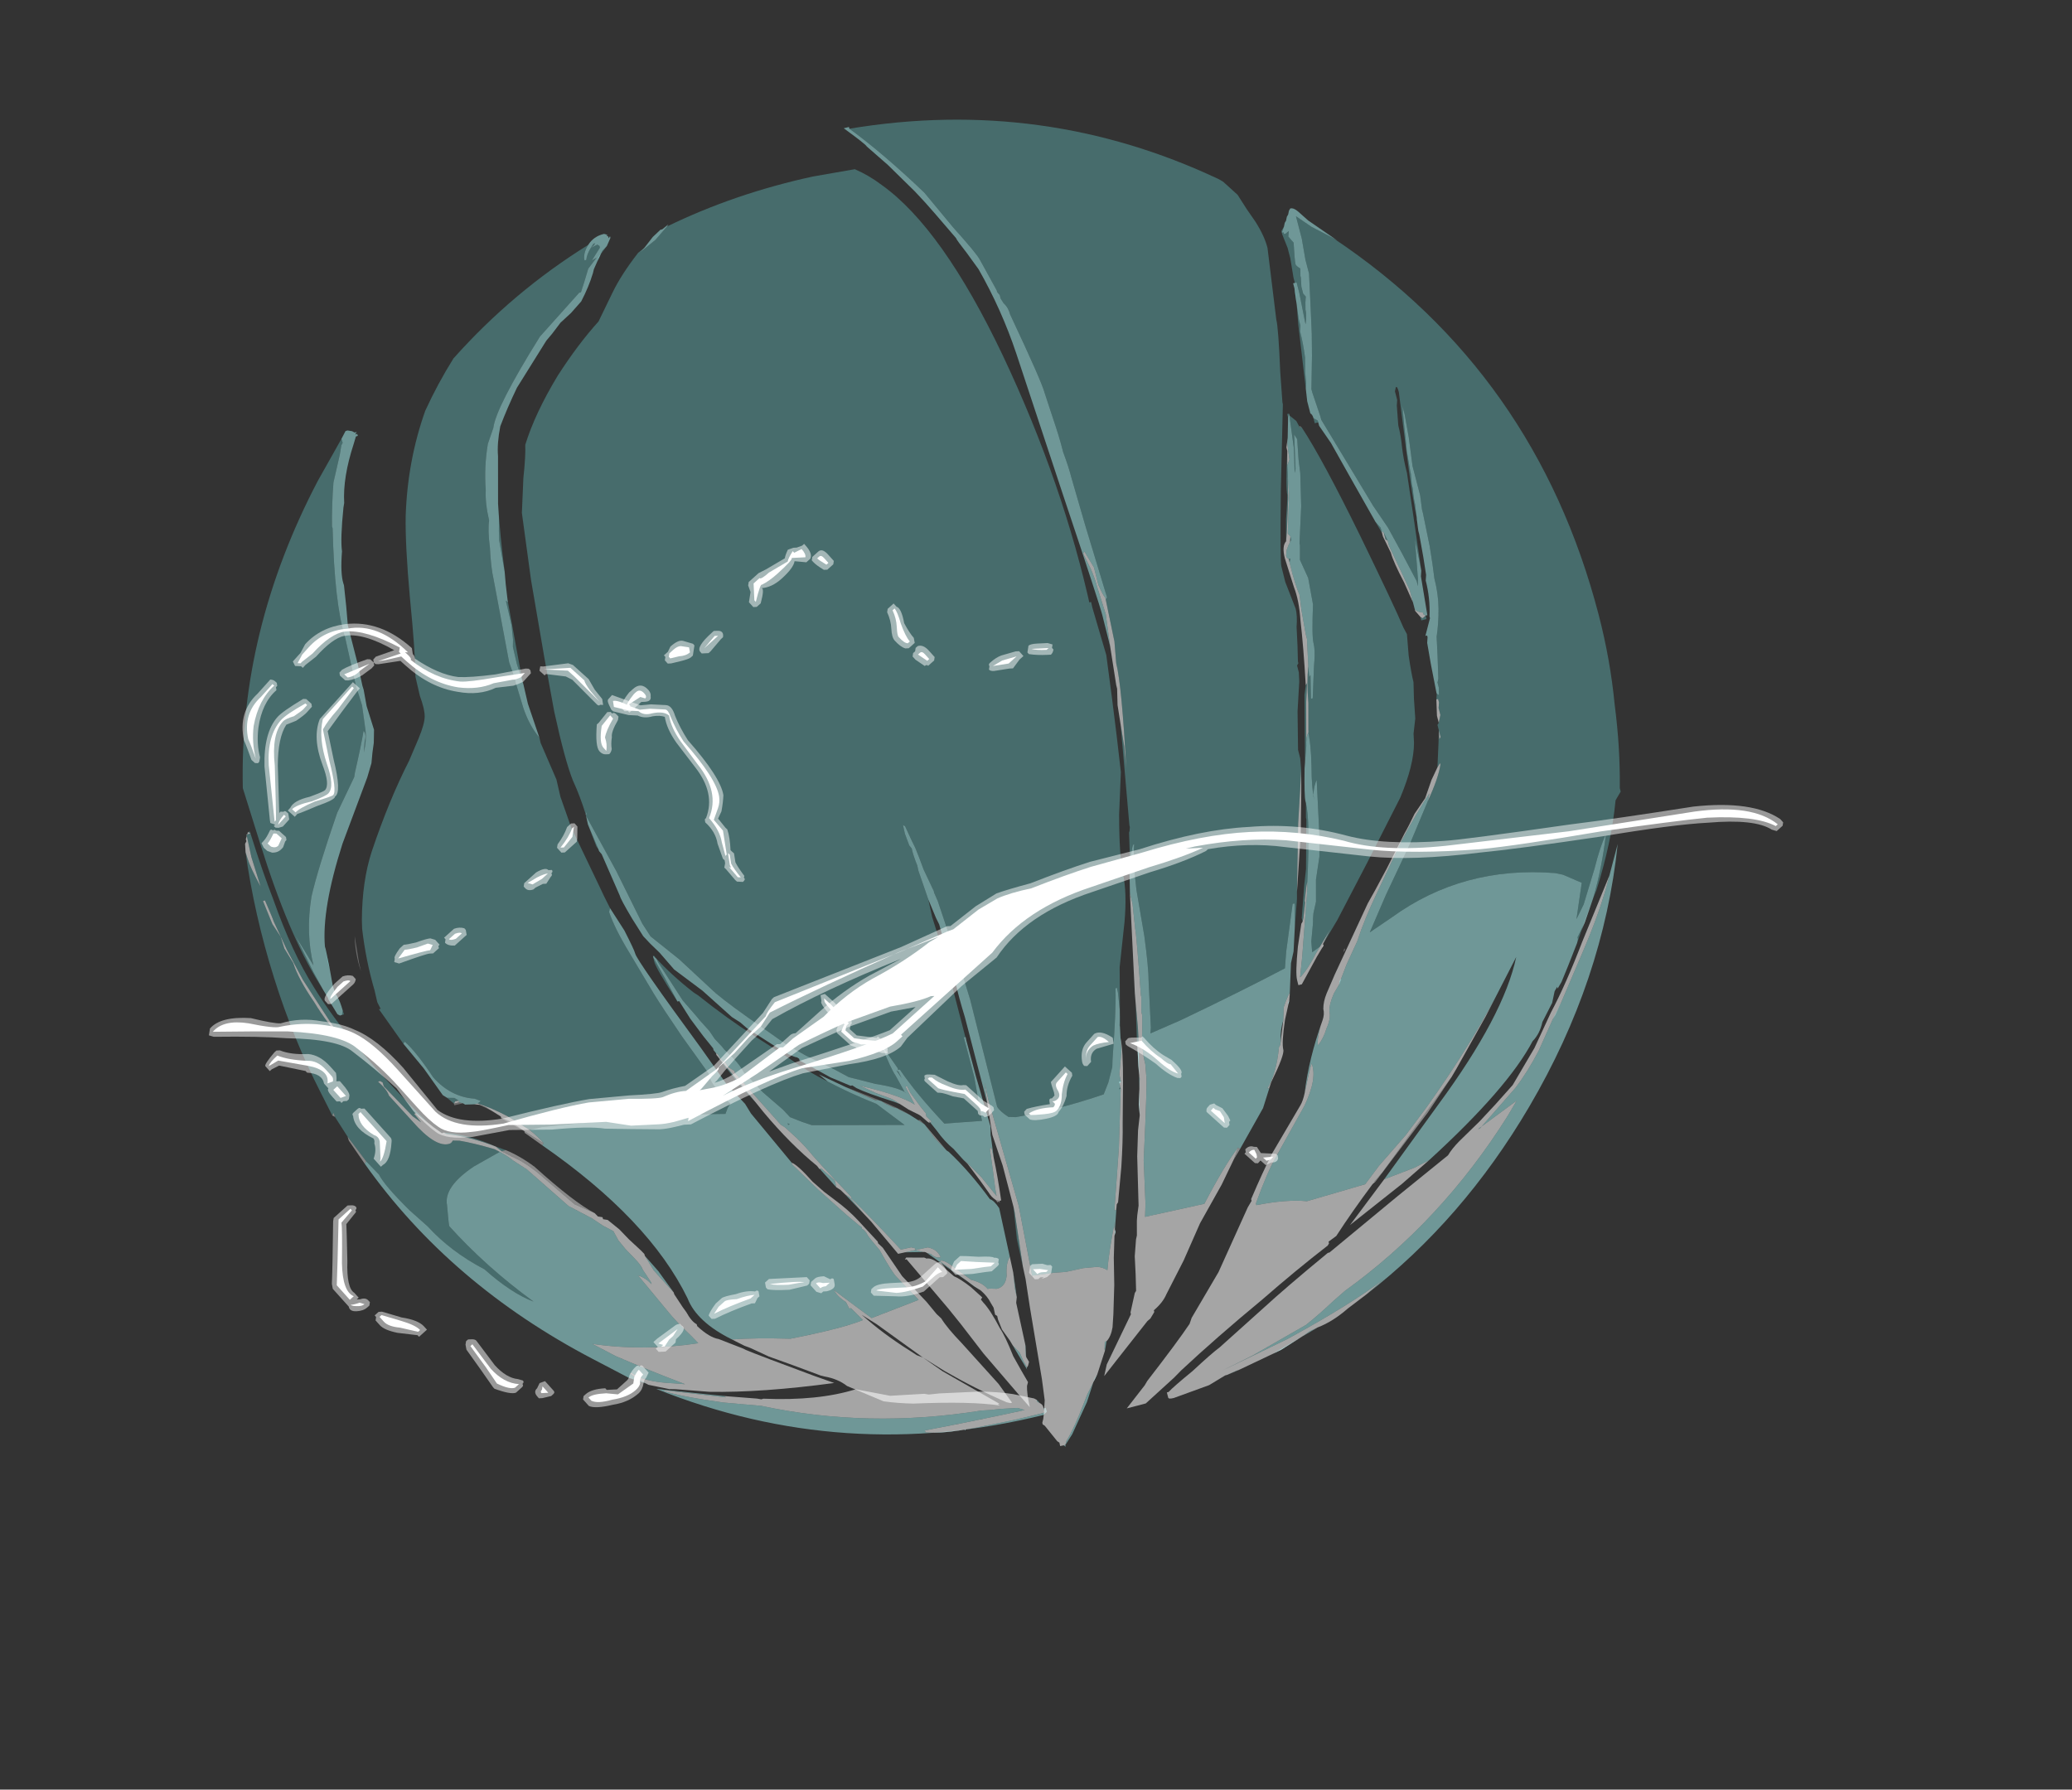 <?xml version="1.0" encoding="UTF-8" standalone="no"?>
<svg xmlns:ffdec="https://www.free-decompiler.com/flash" xmlns:xlink="http://www.w3.org/1999/xlink" ffdec:objectType="frame" height="360.0px" width="416.75px" xmlns="http://www.w3.org/2000/svg">
  <rect width="100%" height="100%" fill="#333333" stroke="none"/>
  <g transform="matrix(1.0, 0.0, 0.0, 1.0, 185.8, 286.3)">
    <use ffdec:characterId="2230" height="194.25" transform="matrix(1.134, -0.355, 0.355, 1.134, -160.758, -185.671)" width="102.9" xlink:href="#sprite0"/>
    <use ffdec:characterId="2231" height="34.5" transform="matrix(6.991, -1.619, 1.619, 6.991, -143.31, -220.956)" width="15.05" xlink:href="#shape1"/>
    <use ffdec:characterId="2232" height="35.7" transform="matrix(6.96, -1.75, 1.75, 6.96, -26.185, -257.957)" width="13.5" xlink:href="#shape2"/>
    <use ffdec:characterId="2233" height="36.4" transform="matrix(6.992, -1.523, 1.523, 6.992, -94.353, -235.099)" width="15.5" xlink:href="#shape3"/>
    <use ffdec:characterId="2234" height="31.45" transform="matrix(6.945, -1.806, 1.806, 6.945, -15.877, -221.065)" width="18.4" xlink:href="#shape4"/>
    <use ffdec:characterId="2238" height="20.75" transform="matrix(-7.982, 7.179, 5.839, 6.493, 51.989, -255.285)" width="26.05" xlink:href="#shape5"/>
    <use ffdec:characterId="2243" height="11.8" transform="matrix(7.0, 6.296, -5.121, 5.694, -88.421, -197.436)" width="22.85" xlink:href="#shape6"/>
  </g>
  <defs>
    <g id="sprite0" transform="matrix(1.0, 0.0, 0.0, 1.0, 51.45, 86.45)">
      <use ffdec:characterId="2229" height="27.75" transform="matrix(7.0, 0.0, 0.0, 7.0, -51.45, -86.45)" width="14.7" xlink:href="#shape0"/>
    </g>
    <g id="shape0" transform="matrix(1.0, 0.0, 0.0, 1.0, 7.35, 12.35)">
      <path d="M-7.0 -3.6 L-7.0 -3.65 -6.9 -3.8 -6.85 -3.75 -6.9 -3.75 -6.95 -3.75 -7.0 -3.2 -7.0 -2.45 Q-7.1 -2.95 -7.1 -3.2 L-7.1 -3.35 -7.05 -3.55 -7.0 -3.6 M-4.85 4.2 L-4.75 4.35 -4.6 4.55 -4.55 4.55 -4.5 4.6 Q-3.95 4.85 -3.45 5.25 L-3.35 5.4 -3.15 5.6 Q-2.85 5.85 -2.55 6.35 L-2.05 7.15 -1.65 7.5 -1.6 7.6 -1.5 7.65 -1.5 7.7 -1.4 7.75 -1.2 8.05 -1.05 8.35 -0.85 8.7 -0.8 8.8 -0.8 8.85 -0.7 9.25 -0.4 9.9 -0.4 9.95 -0.3 10.3 -0.25 10.45 Q-0.2 10.7 -0.1 10.8 L-0.1 10.85 Q0.1 11.2 0.3 11.3 L0.8 11.7 0.85 11.75 Q1.15 12.0 2.25 12.85 L2.65 13.15 Q0.9 12.85 -0.3 12.45 L-1.05 12.15 -1.2 12.1 -1.65 11.85 -1.7 11.8 Q-1.85 11.65 -2.0 11.45 L-1.95 11.45 Q-1.75 11.75 -1.05 12.0 L-0.8 12.1 Q-1.5 11.55 -2.2 10.95 L-2.65 10.5 Q-1.5 11.05 -0.2 11.25 L-0.3 11.05 Q-0.55 10.6 -0.65 10.35 L-1.1 9.25 Q-0.95 9.35 -0.85 9.55 L-0.85 9.5 -0.95 9.15 Q-0.95 9.05 -1.05 8.85 L-1.2 8.55 -1.3 8.3 -1.35 8.05 -1.55 7.85 -1.75 7.6 -2.2 7.15 -2.9 6.0 -3.15 5.7 Q-3.25 5.55 -3.4 5.4 L-3.5 5.3 Q-3.95 5.0 -4.25 4.85 L-4.4 4.8 Q-4.45 4.85 -4.5 4.85 -4.85 4.85 -5.2 4.05 L-5.55 3.3 Q-5.55 3.15 -5.7 2.9 L-5.65 2.9 -5.6 2.95 -5.6 3.05 -5.15 3.95 -5.0 4.15 -5.1 3.9 -5.05 3.9 -4.85 4.2 M-7.0 -2.1 Q-6.95 -1.65 -6.95 -1.55 L-6.85 -0.8 -6.7 0.0 Q-6.55 0.55 -6.25 1.6 -6.45 1.2 -6.6 0.6 -6.8 -0.05 -6.8 -0.45 L-6.9 -0.85 -6.9 -1.15 -7.0 -1.5 -7.05 -2.1 -7.0 -2.1 M-4.35 4.75 L-4.35 4.75 M-0.15 10.8 L-0.15 10.8 M7.3 15.25 L7.3 15.35 7.2 15.35 6.5 15.3 5.55 15.2 Q4.75 15.1 4.4 14.95 L4.4 14.9 5.3 15.0 6.3 15.1 6.85 15.15 6.7 15.05 6.3 14.95 6.05 14.9 5.85 14.85 Q3.1 14.45 0.8 13.15 L-0.05 12.8 Q-1.0 12.35 -1.35 12.1 L-1.3 12.1 0.05 12.7 0.0 12.65 0.75 12.95 0.85 13.0 0.9 13.0 Q2.15 13.45 3.1 13.45 L3.85 13.85 4.65 14.05 4.75 14.1 5.0 14.15 5.95 14.4 Q6.4 14.55 6.7 14.7 L7.15 14.95 7.2 15.0 7.2 15.05 7.25 15.1 Q7.3 15.15 7.3 15.2 L7.3 15.25 M6.85 15.0 L6.85 15.0" fill="#ffffff" fill-opacity="0.557" fill-rule="evenodd" stroke="none"/>
      <path d="M-3.25 5.4 Q-2.95 5.65 -2.7 6.0 -2.05 7.1 -1.65 7.5 L-1.6 7.6 -1.65 7.5 -2.05 7.15 -2.55 6.35 Q-2.85 5.85 -3.15 5.6 L-3.35 5.4 -3.25 5.4 M-6.6 4.7 L-6.8 4.05 -6.8 3.95 -6.95 3.4 -7.0 3.35 -6.95 3.3 -6.95 3.4 -6.8 3.95 -6.55 4.65 -6.6 4.7" fill="#ffffff" fill-opacity="0.416" fill-rule="evenodd" stroke="none"/>
      <path d="M-3.25 -5.85 L-3.25 -5.4 -3.25 -5.85 M-5.95 -0.55 L-6.0 -0.2 -6.0 -0.05 -5.95 -0.55 M-6.05 0.35 L-6.05 0.55 -6.05 0.35 M-6.0 1.0 L-6.0 1.1 -6.05 1.1 -6.0 1.0 M-6.3 0.4 L-6.35 0.2 Q-6.7 -1.15 -6.7 -3.4 L-6.7 -4.85 Q-5.65 -8.5 -2.75 -11.4 L-1.9 -12.2 -1.9 -12.1 -1.95 -12.05 -2.05 -11.85 -2.4 -11.25 Q-2.6 -10.75 -2.75 -10.25 L-2.75 -10.2 Q-3.25 -8.45 -3.25 -7.6 L-3.35 -6.4 -3.35 -5.9 -3.45 -5.3 Q-3.5 -5.05 -3.65 -4.8 L-3.55 -5.05 Q-3.45 -5.2 -3.5 -5.3 -3.65 -5.0 -4.0 -4.4 L-4.05 -4.3 -4.7 -3.6 Q-5.55 -2.45 -5.9 -1.85 -6.3 -1.05 -6.35 -0.25 L-6.55 -1.05 -6.4 -0.1 -6.3 0.4 M-7.0 -3.6 L-7.0 -3.65 -7.0 -3.6 M-6.9 -3.8 L-6.85 -3.8 -6.85 -3.75 -6.85 -3.7 Q-6.85 -2.8 -6.8 -2.05 -6.75 -0.7 -6.5 0.25 -6.1 1.85 -4.85 4.2 L-5.05 3.9 -5.1 3.9 -5.0 4.15 -5.15 3.95 -5.6 3.05 -5.6 2.95 -5.65 2.9 -5.7 2.9 Q-5.55 3.15 -5.55 3.3 L-5.2 4.05 Q-4.85 4.85 -4.5 4.85 -4.45 4.85 -4.4 4.8 L-4.25 4.85 Q-3.95 5.0 -3.5 5.3 L-3.4 5.4 -4.1 5.55 Q-4.95 5.8 -5.0 6.25 -5.1 6.7 -5.1 6.75 -4.55 7.95 -3.7 9.1 -4.15 8.75 -4.6 8.0 -5.25 7.35 -5.6 6.6 L-5.9 6.1 Q-6.3 5.35 -6.35 5.05 L-6.55 4.65 -6.8 3.95 -6.95 3.4 -6.95 3.3 -7.0 3.35 -7.1 2.75 Q-7.35 1.3 -7.35 -0.25 -7.35 -1.85 -7.1 -3.35 L-7.1 -3.2 Q-7.1 -2.95 -7.0 -2.45 L-7.0 -3.2 -6.95 -3.75 -6.9 -3.75 -6.85 -3.75 -6.9 -3.8 M-4.6 4.55 L-4.55 4.55 Q-3.95 4.8 -3.45 5.25 L-3.25 5.4 -3.35 5.4 -3.45 5.25 Q-3.95 4.85 -4.5 4.6 L-4.55 4.55 -4.6 4.55 M-7.0 -2.1 L-7.05 -2.1 -7.0 -1.5 -6.9 -1.15 -6.9 -0.85 -6.8 -0.45 Q-6.8 -0.05 -6.6 0.6 -6.45 1.2 -6.25 1.6 -6.55 0.55 -6.7 0.0 L-6.85 -0.8 -6.95 -1.55 Q-6.95 -1.65 -7.0 -2.1 M-4.35 4.75 L-4.35 4.75" fill="#7dffff" fill-opacity="0.278" fill-rule="evenodd" stroke="none"/>
      <path d="M-6.55 4.65 L-6.6 4.7 -6.55 4.65" fill="#7dffff" fill-opacity="0.416" fill-rule="evenodd" stroke="none"/>
      <path d="M-1.9 -12.2 L-1.75 -12.35 -1.7 -12.35 -1.6 -12.3 -1.55 -12.25 -1.5 -12.25 -1.55 -12.2 -1.5 -12.2 -1.5 -12.15 -1.55 -12.15 -1.65 -12.0 Q-2.15 -11.3 -2.3 -10.7 L-2.35 -10.6 Q-2.65 -9.9 -2.7 -9.6 -2.9 -9.1 -2.9 -8.85 L-2.9 -8.8 -3.0 -8.3 -3.1 -7.85 -3.15 -6.9 -3.2 -6.35 -3.2 -6.25 -3.25 -5.85 -3.25 -5.4 -3.25 -5.25 Q-3.3 -5.1 -3.35 -4.95 -3.45 -4.75 -3.55 -4.5 L-3.75 -4.2 -4.8 -2.85 Q-5.75 -1.5 -5.95 -0.6 L-5.95 -0.55 -6.0 -0.05 -6.05 0.35 -6.05 0.55 Q-6.0 0.7 -6.0 0.9 L-6.0 1.0 -6.05 1.1 -6.1 1.1 -6.15 1.05 -6.25 0.65 -6.25 0.6 -6.3 0.4 -6.4 -0.1 -6.55 -1.05 -6.35 -0.25 Q-6.3 -1.05 -5.9 -1.85 -5.55 -2.45 -4.7 -3.6 L-4.05 -4.3 -4.0 -4.4 Q-3.65 -5.0 -3.5 -5.3 -3.45 -5.2 -3.55 -5.05 L-3.65 -4.8 Q-3.5 -5.05 -3.45 -5.3 L-3.35 -5.9 -3.35 -6.4 -3.25 -7.6 Q-3.25 -8.45 -2.75 -10.2 L-2.75 -10.25 Q-2.6 -10.75 -2.4 -11.25 L-2.05 -11.85 -1.95 -12.05 -1.9 -12.1 -1.9 -12.2 M-0.8 8.85 L-0.6 9.3 -0.4 9.9 -0.4 9.95 -0.4 9.9 -0.7 9.25 -0.8 8.85 M-1.7 11.8 L-2.05 11.55 -2.75 10.85 Q-5.5 8.1 -6.6 4.7 L-6.55 4.65 -6.35 5.05 Q-6.3 5.35 -5.9 6.1 L-5.6 6.6 Q-5.25 7.35 -4.6 8.0 -4.15 8.75 -3.7 9.1 -4.55 7.95 -5.1 6.75 -5.1 6.7 -5.0 6.25 -4.95 5.8 -4.1 5.55 L-3.4 5.4 Q-3.25 5.55 -3.15 5.7 L-2.9 6.0 -2.2 7.15 -1.75 7.6 -1.55 7.85 -1.35 8.05 -1.3 8.3 -1.2 8.55 -1.05 8.85 Q-0.95 9.05 -0.95 9.15 L-0.85 9.5 -0.85 9.55 Q-0.95 9.35 -1.1 9.25 L-0.65 10.35 Q-0.55 10.6 -0.3 11.05 L-0.2 11.25 Q-1.5 11.05 -2.65 10.5 L-2.2 10.95 Q-1.5 11.55 -0.8 12.1 L-1.05 12.0 Q-1.75 11.75 -1.95 11.45 L-2.0 11.45 Q-1.85 11.65 -1.7 11.8 M0.0 12.65 L0.05 12.7 -1.3 12.1 -1.35 12.1 Q-1.0 12.35 -0.05 12.8 L0.8 13.15 Q3.1 14.45 5.85 14.85 L6.05 14.9 6.3 14.95 6.7 15.05 6.85 15.15 6.3 15.1 5.3 15.0 4.4 14.9 4.4 14.95 Q4.75 15.1 5.55 15.2 L6.5 15.3 7.2 15.35 7.3 15.35 7.3 15.25 7.35 15.25 7.35 15.35 7.25 15.4 Q2.3 15.1 -1.5 12.0 L-0.35 12.5 0.0 12.65 M-0.15 10.8 L-0.15 10.8 M7.25 15.1 L7.2 15.05 7.2 15.0 7.25 15.1 M6.85 15.0 L6.85 15.0" fill="#adffff" fill-opacity="0.49" fill-rule="evenodd" stroke="none"/>
    </g>
    <g id="shape1" transform="matrix(1.0, 0.0, 0.0, 1.0, 7.0, 17.8)">
      <path d="M3.55 8.75 Q3.7 8.85 4.0 9.4 L4.25 9.75 4.5 10.05 Q4.8 10.4 5.0 10.75 L5.4 11.45 5.4 11.5 5.5 11.65 5.85 12.55 6.35 13.4 6.55 13.8 6.65 13.95 Q6.75 14.25 7.05 14.75 L7.8 16.1 8.05 16.7 8.0 16.7 7.9 16.65 Q7.15 16.1 6.4 15.4 L5.9 14.9 4.85 13.7 4.5 13.35 4.65 13.55 Q5.05 14.1 5.75 14.8 L5.9 14.9 6.35 15.4 7.7 16.65 7.65 16.65 7.7 16.7 Q6.95 16.4 5.35 16.1 4.95 16.0 4.55 15.85 L3.65 15.2 Q3.45 14.95 3.1 14.8 L3.0 14.75 Q2.25 14.25 1.7 13.9 L1.25 13.55 1.1 13.45 0.8 13.2 Q1.45 13.3 2.4 13.55 3.85 13.6 4.5 13.5 L4.25 13.1 4.2 13.1 4.15 12.9 Q3.95 12.7 3.9 12.5 L4.45 13.15 4.75 13.5 6.15 13.3 5.7 12.55 Q5.6 12.4 5.4 11.7 L5.25 11.4 Q5.15 11.2 5.15 11.15 L5.1 11.05 5.05 11.0 5.05 10.95 5.0 10.9 4.7 10.5 4.1 9.65 3.55 8.8 3.55 8.75 M-4.1 5.7 L-4.1 5.65 -4.3 5.45 -4.45 5.3 -4.6 5.2 -4.75 5.15 -4.65 5.15 Q-4.3 5.35 -3.9 5.7 L-3.4 6.2 Q-3.2 6.45 -3.1 6.65 L-3.55 6.2 Q-3.85 5.85 -4.0 5.75 L-4.1 5.7 M-5.3 5.0 L-5.25 4.95 -5.15 4.95 -5.15 5.0 -5.3 5.0" fill="#ffffff" fill-opacity="0.557" fill-rule="evenodd" stroke="none"/>
      <path d="M-3.15 6.7 L-3.55 6.25 -3.55 6.2 -3.1 6.65 -3.15 6.7" fill="#ffffff" fill-opacity="0.416" fill-rule="evenodd" stroke="none"/>
      <path d="M-3.55 6.2 L-4.1 5.7 -4.0 5.75 Q-3.85 5.85 -3.55 6.2 M-4.3 5.45 L-4.6 5.2 -4.45 5.3 -4.3 5.45 M-5.05 5.05 L-5.3 5.05 -5.3 5.0 -5.15 5.0 -5.05 5.05 M-7.0 0.8 Q-7.05 0.3 -6.95 -0.2 L-7.0 0.55 -7.0 0.8 M-7.0 1.3 L-7.0 1.3" fill="#ffffff" fill-opacity="0.278" fill-rule="evenodd" stroke="none"/>
      <path d="M4.3 -17.45 L4.0 -17.2 3.95 -17.1 4.15 -17.35 4.3 -17.45 M-0.3 -11.1 Q-0.45 -10.2 -0.55 -9.2 L-0.5 -10.1 -0.45 -10.35 Q-0.35 -10.75 -0.35 -10.8 L-0.3 -11.1 M-0.65 -8.4 Q-0.7 -7.35 -0.75 -6.25 L-0.75 -5.65 -0.75 -6.0 -0.8 -6.6 -0.8 -7.1 -0.75 -7.3 -0.7 -7.7 -0.7 -8.4 -0.65 -8.35 -0.65 -8.4 M-0.65 -4.45 L-0.65 -4.3 -0.45 -3.2 -0.45 -2.7 -0.35 -1.8 0.05 0.0 Q0.1 0.25 0.2 0.65 L0.15 0.75 Q0.2 1.25 0.45 2.0 L0.85 3.25 Q1.0 3.7 1.35 4.6 L1.85 5.8 1.85 5.9 Q1.85 6.05 2.05 6.45 L2.25 6.75 2.15 6.85 2.05 7.0 Q0.3 6.6 -3.05 6.2 L-3.4 6.2 -3.9 5.7 Q-4.3 5.35 -4.65 5.15 L-4.55 5.1 -4.7 5.0 Q-5.35 4.8 -5.7 4.15 -6.0 3.35 -6.25 3.0 L-6.3 3.05 -6.75 1.95 -6.7 1.95 -6.75 1.75 -6.75 1.4 Q-6.8 0.55 -6.7 -0.35 L-6.65 -0.6 Q-6.4 -1.65 -5.95 -2.4 -5.15 -3.7 -4.35 -4.65 L-3.95 -5.2 Q-3.7 -5.55 -3.65 -5.75 -3.6 -5.95 -3.65 -6.35 L-3.65 -6.9 Q-3.5 -7.55 -3.3 -9.1 -3.1 -10.55 -2.9 -11.35 -2.5 -12.85 -1.7 -14.1 -1.2 -14.75 -0.6 -15.35 1.45 -16.8 3.8 -17.6 3.6 -17.4 3.6 -17.2 L3.65 -17.2 Q3.7 -17.35 3.85 -17.5 L4.05 -17.55 4.1 -17.5 4.1 -17.45 3.8 -17.15 3.95 -17.2 3.65 -16.95 3.45 -16.6 3.3 -16.35 3.25 -16.35 1.9 -15.4 Q0.25 -13.75 0.05 -13.2 L-0.2 -12.8 Q-0.45 -12.2 -0.55 -11.55 -0.65 -11.2 -0.65 -10.7 -0.75 -10.45 -0.8 -9.95 -0.9 -9.4 -0.9 -9.05 L-1.0 -6.7 -0.95 -6.25 -0.95 -6.1 -0.9 -5.35 Q-0.85 -4.85 -0.65 -4.45 M2.65 6.85 L2.75 7.15 2.65 6.85 M-5.3 5.0 L-5.45 4.8 -5.25 4.85 Q-5.2 4.9 -5.15 4.95 L-5.25 4.95 -5.3 5.0 M3.85 -17.5 L3.95 -17.6 4.0 -17.6 3.95 -17.55 3.85 -17.5 M-0.8 -5.9 L-0.8 -5.9" fill="#7dffff" fill-opacity="0.278" fill-rule="evenodd" stroke="none"/>
      <path d="M3.8 -17.6 Q4.0 -17.8 4.3 -17.8 L4.4 -17.75 4.35 -17.75 4.4 -17.7 4.4 -17.65 4.45 -17.7 4.45 -17.65 4.3 -17.45 4.15 -17.35 3.95 -17.1 3.8 -16.9 3.75 -16.8 Q3.55 -16.45 3.25 -16.1 L2.9 -15.85 2.55 -15.65 2.25 -15.4 2.05 -15.25 0.95 -14.15 Q0.55 -13.65 0.25 -13.2 0.05 -12.75 0.0 -12.4 L-0.3 -11.1 -0.35 -10.8 Q-0.35 -10.75 -0.45 -10.35 L-0.5 -10.1 -0.55 -9.2 -0.6 -8.85 -0.65 -8.4 -0.65 -8.35 -0.7 -8.4 -0.7 -7.7 -0.75 -7.3 -0.8 -7.1 -0.8 -6.6 -0.75 -6.0 -0.75 -5.65 -0.75 -5.55 -0.75 -5.45 -0.65 -4.45 Q-0.85 -4.85 -0.9 -5.35 L-0.95 -6.1 -0.95 -6.25 -1.0 -6.7 -0.9 -9.05 Q-0.9 -9.4 -0.8 -9.95 -0.75 -10.45 -0.65 -10.7 -0.65 -11.2 -0.55 -11.55 -0.45 -12.2 -0.2 -12.8 L0.05 -13.2 Q0.25 -13.75 1.9 -15.4 L3.25 -16.35 3.3 -16.35 3.45 -16.6 3.65 -16.95 3.95 -17.2 3.8 -17.15 4.1 -17.45 4.1 -17.5 4.05 -17.55 3.85 -17.5 Q3.7 -17.35 3.65 -17.2 L3.6 -17.2 Q3.6 -17.4 3.8 -17.6 M0.2 0.65 L0.45 1.35 Q0.6 1.95 0.6 2.05 0.6 2.25 1.8 5.05 L2.25 6.15 2.3 6.25 2.65 6.85 2.75 7.15 3.55 8.75 3.55 8.8 4.1 9.65 4.7 10.5 5.0 10.9 5.05 10.95 5.05 11.0 5.1 11.05 5.15 11.15 Q5.15 11.2 5.25 11.4 L5.4 11.7 Q5.6 12.4 5.7 12.55 L6.15 13.3 4.75 13.5 4.45 13.15 3.9 12.5 Q3.95 12.7 4.15 12.9 L4.2 13.1 4.25 13.1 4.5 13.5 Q3.85 13.6 2.4 13.55 1.45 13.3 0.8 13.2 -0.05 12.5 -0.15 11.8 -0.7 9.4 -3.15 6.7 L-3.1 6.65 Q-3.2 6.45 -3.4 6.2 L-3.05 6.2 Q0.3 6.6 2.05 7.0 L2.15 6.85 2.25 6.75 2.05 6.45 Q1.85 6.05 1.85 5.9 L1.85 5.8 1.35 4.6 Q1.0 3.7 0.85 3.25 L0.45 2.0 Q0.2 1.25 0.15 0.75 L0.2 0.65 M-4.75 5.15 L-5.0 5.1 -5.05 5.05 -5.15 5.0 -5.15 4.95 Q-5.2 4.9 -5.25 4.85 L-5.45 4.8 -5.55 4.7 -5.9 3.85 -6.3 3.05 -6.25 3.0 Q-6.0 3.35 -5.7 4.15 -5.35 4.8 -4.7 5.0 L-4.55 5.1 -4.65 5.15 -4.75 5.15 M3.85 -17.5 L3.95 -17.55 4.0 -17.6 3.95 -17.6 3.85 -17.5 M-0.8 -5.9 L-0.8 -5.9" fill="#adffff" fill-opacity="0.49" fill-rule="evenodd" stroke="none"/>
    </g>
    <g id="shape2" transform="matrix(1.0, 0.0, 0.0, 1.0, 8.95, 18.2)">
      <path d="M-0.05 7.25 L-0.1 7.35 -0.05 7.3 -0.05 7.25 M-1.0 8.15 L-1.0 8.15 M-3.75 12.2 L-3.7 12.25 -3.95 12.5 -3.75 12.2" fill="#ffffff" fill-opacity="0.416" fill-rule="evenodd" stroke="none"/>
      <path d="M-3.6 -3.65 L-3.6 -3.6 -3.65 -2.4 -3.75 -1.8 Q-3.75 -1.15 -4.2 1.15 L-4.1 0.5 -4.05 -0.1 -4.0 -0.65 -3.9 -1.1 -3.9 -1.2 -3.8 -2.3 -3.7 -3.2 -3.75 -4.05 Q-3.75 -4.25 -3.8 -4.55 L-3.9 -5.0 -3.85 -5.05 -3.7 -4.55 -3.7 -4.05 Q-3.65 -3.75 -3.6 -3.65 M-0.4 5.65 L0.1 3.8 0.4 2.85 0.55 2.35 Q0.45 2.8 0.1 4.1 L-0.35 5.5 -0.4 5.65 M-0.1 7.35 L-0.3 7.55 -0.9 8.2 -1.0 8.2 -1.0 8.15 -1.0 8.05 Q-1.0 7.85 -0.75 7.15 L-0.5 6.55 -0.45 6.5 -0.4 6.4 -0.25 6.0 -0.25 5.95 -0.1 5.55 -0.05 5.45 -0.1 5.65 -0.7 7.45 -0.9 8.0 Q-0.65 7.85 -0.3 7.45 L-0.15 7.3 0.25 6.9 -0.05 7.25 -0.05 7.3 -0.1 7.35 M1.25 0.1 Q1.45 -0.95 1.55 -1.7 1.65 -2.25 1.6 -2.65 L1.55 -3.5 Q1.55 -3.85 1.7 -3.95 L1.8 -4.25 2.05 -5.1 2.2 -5.75 2.1 -5.2 1.8 -4.15 1.85 -4.05 1.8 -3.9 Q1.75 -3.85 1.65 -3.7 L1.6 -3.55 Q1.6 -3.5 1.65 -3.45 L1.65 -3.35 1.65 -3.25 Q1.65 -2.7 1.7 -2.4 L1.65 -2.0 1.6 -1.3 1.6 -1.15 1.45 -0.4 Q1.3 0.0 1.2 0.6 L1.0 1.4 Q0.9 1.5 0.85 1.75 L1.15 0.55 1.3 0.05 1.25 0.1 M2.35 -6.4 L2.35 -6.5 2.45 -6.75 2.4 -6.6 2.35 -6.15 2.25 -6.0 2.35 -6.4 M4.55 -1.45 L4.55 -1.45 M4.45 -1.1 L4.45 -1.1 M-4.95 4.55 L-4.95 4.85 -5.05 5.55 Q-5.05 5.7 -5.35 7.4 L-5.35 7.45 -5.45 7.85 -5.45 7.95 -5.55 8.35 Q-5.7 8.85 -5.7 9.25 L-5.7 9.3 -5.75 9.6 Q-5.75 9.75 -6.4 11.9 L-6.65 13.1 -6.75 13.45 -5.05 13.5 Q-4.25 12.6 -3.75 12.2 L-3.95 12.5 -4.45 13.1 -5.3 14.0 -6.0 14.9 -6.7 15.7 Q-6.85 15.9 -7.15 16.05 L-7.15 16.1 -7.3 16.25 -7.4 16.3 -8.5 17.15 -8.95 17.5 -8.8 17.2 -7.8 16.0 -7.8 15.95 -7.55 15.45 -7.5 15.4 -7.4 14.95 -7.3 14.45 -7.15 14.0 -7.1 13.9 -7.0 13.5 -6.95 13.35 -6.85 13.1 -6.55 11.75 -6.35 11.05 -6.2 10.65 -6.15 10.35 -5.95 9.65 -5.95 9.6 -5.9 9.3 -5.8 8.8 -5.8 8.75 -5.75 8.75 -5.65 8.25 -5.55 7.6 -5.5 7.3 -4.95 4.55 M-2.4 10.65 L-2.5 10.8 -2.55 10.8 Q-2.2 10.45 -1.95 9.75 L-1.9 9.7 -1.65 9.05 -1.55 8.7 -1.45 8.55 -1.3 8.35 -1.3 8.4 -1.35 8.55 -1.4 8.65 -1.6 9.05 Q-1.85 9.65 -1.85 9.85 -1.85 10.0 -2.4 10.65" fill="#ffffff" fill-opacity="0.557" fill-rule="evenodd" stroke="none"/>
      <path d="M-0.35 5.5 L-0.4 5.65 -0.35 5.5 M2.85 -6.95 L2.85 -7.0 2.9 -6.95 2.85 -6.95 M-0.05 7.25 L-0.05 7.3 -0.05 7.25 M0.35 7.1 L0.35 7.1" fill="#ffffff" fill-opacity="0.278" fill-rule="evenodd" stroke="none"/>
      <path d="M-7.35 -18.15 Q-6.6 -17.25 -5.75 -15.9 L-5.2 -14.75 Q-4.75 -13.9 -4.7 -13.7 L-4.45 -12.75 -4.45 -12.7 -4.4 -12.6 -4.4 -12.5 -4.35 -12.35 Q-4.25 -12.2 -4.25 -12.0 -3.85 -9.95 -3.85 -9.65 L-3.8 -8.95 Q-3.75 -8.35 -3.75 -7.95 L-3.75 -7.9 Q-3.7 -7.45 -3.7 -7.15 L-3.65 -5.75 -3.55 -3.65 -3.6 -3.6 -3.6 -3.65 Q-3.65 -3.75 -3.7 -4.05 L-3.7 -4.55 -3.85 -5.05 -3.9 -5.0 -3.8 -4.55 Q-3.75 -4.25 -3.75 -4.05 L-3.7 -3.2 -3.8 -2.3 -3.8 -3.2 Q-3.8 -3.55 -4.05 -6.8 L-4.35 -10.9 Q-4.45 -12.2 -4.8 -13.45 L-5.0 -13.95 Q-5.2 -14.4 -5.2 -14.45 L-5.6 -15.25 Q-5.8 -15.65 -6.0 -16.0 L-6.55 -16.9 -7.0 -17.55 Q-7.0 -17.6 -7.5 -18.2 L-7.35 -18.2 -7.35 -18.15 M-4.7 3.65 Q-4.55 3.2 -4.5 3.25 -4.65 3.7 -4.75 4.5 L-4.85 5.8 Q-4.95 6.7 -5.05 7.1 L-5.3 8.35 -5.35 8.5 -4.45 8.35 Q-2.7 8.0 -1.25 7.65 L-1.1 7.2 -0.6 5.95 -0.55 5.95 -0.55 6.0 -0.7 6.6 -0.9 7.25 -1.05 7.55 -1.3 8.4 -1.3 8.35 -1.45 8.55 -1.55 8.7 -1.65 9.05 Q-1.8 9.3 -1.85 9.55 L-1.9 9.7 -1.95 9.75 Q-2.2 10.45 -2.55 10.8 L-2.5 10.8 -2.4 10.65 -2.8 11.3 -3.7 12.25 -3.75 12.2 Q-4.25 12.6 -5.05 13.5 L-6.75 13.45 -6.65 13.1 -6.4 11.9 Q-5.75 9.75 -5.75 9.6 L-5.7 9.3 -5.7 9.25 Q-5.7 8.85 -5.55 8.35 L-5.45 7.95 -5.45 7.85 -5.35 7.45 -5.35 7.4 Q-5.05 5.7 -5.05 5.55 L-4.95 4.85 -4.95 4.55 -4.8 3.9 -4.7 3.65 M2.65 -7.4 L2.65 -7.35 2.55 -6.45 2.5 -6.2 2.4 -5.75 2.45 -5.85 2.65 -6.8 2.7 -6.65 2.6 -6.1 2.55 -5.7 2.35 -4.8 2.05 -3.8 2.05 -3.75 1.95 -3.35 2.05 -2.8 2.0 -2.05 Q1.75 -1.2 1.75 -1.0 1.75 -0.8 1.65 -0.5 L1.6 -0.35 1.35 0.5 1.3 0.5 1.45 -0.15 1.4 -0.1 1.45 -0.4 1.6 -1.15 1.6 -1.3 1.65 -2.0 1.7 -2.4 Q1.65 -2.7 1.65 -3.25 L1.65 -3.35 1.7 -3.45 1.65 -3.45 Q1.6 -3.5 1.6 -3.55 L1.65 -3.7 Q1.75 -3.85 1.8 -3.9 L1.85 -3.95 1.85 -4.05 1.8 -4.15 2.1 -5.2 2.2 -5.75 2.25 -6.0 2.35 -6.15 2.4 -6.6 2.45 -6.75 2.6 -7.3 2.65 -7.4 M0.45 3.3 L0.45 3.25 Q0.45 3.1 0.65 2.35 L0.7 2.2 0.85 1.75 Q0.9 1.5 1.0 1.4 L1.0 1.3 Q1.0 1.7 0.85 2.35 0.7 2.95 0.7 3.3 L0.7 3.15 Q0.8 2.85 0.9 2.75 L0.6 4.25 0.45 4.85 0.2 5.45 0.05 6.05 -0.1 6.35 -0.15 6.5 Q-0.15 6.55 -0.35 7.1 L-0.4 7.4 -0.15 7.3 -0.3 7.45 Q-0.65 7.85 -0.9 8.0 L-0.7 7.45 -0.1 5.65 -0.05 5.45 Q0.45 3.8 0.45 3.3 M0.6 3.7 L0.6 3.7 M-5.75 8.75 L-5.8 8.75 -5.75 8.75 M-5.8 8.8 L-5.9 9.3 -5.95 9.6 -5.95 9.65 -6.15 10.35 -6.2 10.65 -5.8 8.95 -5.8 8.8 M-1.35 8.55 L-1.4 8.6 -1.4 8.65 -1.35 8.55" fill="#adffff" fill-opacity="0.49" fill-rule="evenodd" stroke="none"/>
      <path d="M-7.35 -18.15 Q-1.85 -17.7 2.35 -14.25 L2.45 -14.15 2.75 -13.7 2.9 -13.25 3.05 -12.85 Q3.2 -12.4 3.2 -12.05 L2.95 -10.05 Q2.95 -9.8 2.7 -8.6 L2.55 -7.75 2.55 -7.7 1.9 -5.35 Q1.4 -3.45 1.4 -3.3 L1.4 -2.85 1.5 -2.05 Q1.5 -1.85 1.4 -1.55 L1.3 -1.05 1.2 -0.6 1.2 -0.55 1.15 -0.5 1.15 -0.3 1.1 -0.05 0.85 0.75 0.6 1.8 0.6 2.05 0.55 2.35 0.4 2.85 0.1 3.8 -0.4 5.65 -0.45 5.85 -0.7 6.6 -0.55 6.0 -0.55 5.95 -0.6 5.95 -1.1 7.2 -1.25 7.65 Q-2.7 8.0 -4.45 8.35 L-5.35 8.5 -5.3 8.35 -5.05 7.1 Q-4.95 6.7 -4.85 5.8 L-4.75 4.5 Q-4.65 3.7 -4.5 3.25 -4.55 3.2 -4.7 3.65 L-4.7 3.55 -4.55 2.85 -4.55 2.9 -4.5 2.75 -4.5 2.7 Q-4.25 1.15 -4.05 -0.1 L-4.1 0.5 -4.2 1.15 Q-3.75 -1.15 -3.75 -1.8 L-3.65 -2.4 -3.6 -3.6 -3.6 -3.65 -3.6 -3.6 -3.55 -3.65 -3.65 -5.75 -3.7 -7.15 Q-3.7 -7.45 -3.75 -7.9 L-3.75 -7.95 Q-3.75 -8.35 -3.8 -8.95 L-3.85 -9.65 Q-3.85 -9.95 -4.25 -12.0 -4.25 -12.2 -4.35 -12.35 L-4.4 -12.5 -4.4 -12.6 -4.45 -12.7 -4.45 -12.75 -4.7 -13.7 Q-4.75 -13.9 -5.2 -14.75 L-5.75 -15.9 Q-6.6 -17.25 -7.35 -18.15 M2.6 -7.3 L2.6 -7.4 2.65 -7.4 2.6 -7.3 M2.65 -7.35 L2.8 -7.15 2.85 -6.95 2.9 -6.95 Q3.25 -5.95 3.75 -3.6 4.2 -1.45 4.3 -0.8 L4.35 -0.6 4.25 0.0 Q4.2 0.5 4.2 0.75 L4.1 1.2 4.0 1.75 3.85 2.15 3.8 2.4 Q3.65 3.0 3.05 3.8 L1.7 5.35 0.5 6.7 -0.05 7.25 0.25 6.9 -0.15 7.3 -0.4 7.4 -0.35 7.1 Q-0.15 6.55 -0.15 6.5 L-0.1 6.35 0.05 6.05 0.2 5.45 0.45 4.85 0.6 4.25 0.9 2.75 Q0.8 2.85 0.7 3.15 L0.7 3.3 Q0.7 2.95 0.85 2.35 1.0 1.7 1.0 1.3 L1.0 1.4 1.2 0.6 Q1.3 0.0 1.45 -0.4 L1.4 -0.1 1.45 -0.15 1.3 0.5 1.35 0.5 1.6 -0.35 1.65 -0.5 Q1.75 -0.8 1.75 -1.0 1.75 -1.2 2.0 -2.05 L2.05 -2.8 1.95 -3.35 2.05 -3.75 2.05 -3.8 2.35 -4.8 2.55 -5.7 2.6 -6.1 2.7 -6.65 2.65 -6.8 2.45 -5.85 2.4 -5.75 2.5 -6.2 2.55 -6.45 2.65 -7.35 M-0.45 6.5 L-0.45 6.4 -0.15 5.5 0.0 5.1 0.35 3.75 0.35 3.7 0.45 3.3 Q0.45 3.8 -0.05 5.45 L-0.1 5.55 -0.25 5.95 -0.25 6.0 -0.4 6.4 -0.45 6.5 M0.7 2.2 L1.15 0.35 1.25 0.1 1.3 0.05 1.15 0.55 0.85 1.75 0.7 2.2 M1.7 -3.95 L1.85 -4.55 Q2.0 -5.0 2.05 -5.2 2.05 -5.4 2.35 -6.4 L2.25 -6.0 2.2 -5.75 2.05 -5.1 1.8 -4.25 1.7 -3.95 M1.8 -3.9 L1.85 -4.05 1.85 -3.95 1.8 -3.9 M1.65 -3.45 L1.7 -3.45 1.65 -3.35 1.65 -3.45 M0.6 3.7 L0.6 3.7 M-3.9 -1.1 L-3.9 -1.2 -3.9 -1.1 M-1.05 7.55 L-0.9 7.25 -1.05 7.55 M-5.55 7.6 L-5.65 8.25 -5.75 8.75 -5.8 8.75 -5.55 7.6" fill="#7dffff" fill-opacity="0.278" fill-rule="evenodd" stroke="none"/>
    </g>
    <g id="shape3" transform="matrix(1.0, 0.0, 0.0, 1.0, 7.75, 18.2)">
      <path d="M1.55 11.05 L1.55 11.1 1.5 11.05 1.5 11.1 1.45 11.0 1.55 11.05 M1.5 11.25 L1.5 11.35 1.5 11.25 M-0.05 8.5 L0.4 9.35 0.15 8.95 -0.05 8.5" fill="#ffffff" fill-opacity="0.416" fill-rule="evenodd" stroke="none"/>
      <path d="M5.85 7.3 Q5.85 7.65 5.65 8.55 L5.4 9.65 Q5.3 10.15 5.1 10.85 L4.8 11.8 4.75 11.85 4.7 12.0 4.65 12.0 5.15 10.3 5.55 8.7 5.55 8.5 5.6 8.5 5.6 8.3 5.8 7.65 5.85 7.3 M4.5 12.7 L4.35 13.3 4.2 14.05 4.0 14.85 3.9 15.2 Q3.8 15.45 3.65 15.55 L3.6 15.55 3.55 15.75 3.55 15.8 3.2 16.4 2.8 16.9 Q2.25 17.75 1.95 18.05 L1.9 18.15 1.85 18.15 1.75 18.15 1.75 18.05 1.7 18.0 1.45 17.5 1.4 17.45 1.4 17.4 1.45 17.3 1.5 17.15 1.6 16.8 1.65 16.2 1.75 14.15 1.8 13.35 1.8 13.0 1.9 11.45 1.9 11.3 1.85 10.1 1.75 9.2 1.8 8.3 1.85 7.7 1.85 8.2 2.05 11.3 2.0 13.3 2.6 13.35 2.95 13.4 3.45 13.4 3.85 13.45 Q4.0 13.5 4.1 13.6 4.25 13.1 4.6 12.3 L4.55 12.45 4.55 12.6 4.5 12.7 M1.65 9.85 Q1.65 10.35 1.6 11.05 L1.55 11.05 1.45 11.0 Q1.35 10.9 1.3 10.75 L1.15 10.4 0.9 9.85 0.85 9.75 1.2 10.3 1.5 10.9 Q1.5 10.7 1.55 10.2 L1.6 9.55 1.65 9.55 1.65 9.85 M0.1 8.45 L0.1 8.5 0.05 8.45 -0.1 8.25 -0.15 8.2 -0.4 8.0 -0.6 7.8 -0.75 7.65 Q-0.8 7.6 -1.2 7.35 L-1.6 7.05 Q-0.55 7.55 -0.2 7.9 L-0.35 7.35 -0.3 7.35 -0.25 7.55 -0.05 8.0 0.05 8.2 0.05 8.3 0.15 8.45 0.15 8.5 0.1 8.45 M1.5 12.7 L1.5 13.1 1.45 13.55 1.45 13.8 1.4 13.95 1.4 15.15 1.35 15.45 1.35 15.5 1.4 15.65 1.35 15.75 1.3 15.8 1.3 15.75 1.25 15.6 1.2 15.35 1.05 15.1 1.0 14.95 0.85 14.6 0.8 14.3 0.8 14.2 0.75 14.15 0.75 13.95 0.7 13.8 Q0.65 13.6 0.5 13.4 L0.35 13.25 -0.45 12.35 Q-0.35 12.3 -0.1 12.6 L0.3 13.05 Q0.6 13.2 0.7 13.4 L0.75 13.4 0.95 13.45 Q1.2 13.45 1.3 13.15 1.35 12.8 1.5 12.65 L1.5 12.7 M-0.75 12.05 Q-0.8 12.0 -0.85 12.0 L-1.05 11.9 -0.7 11.9 Q-0.45 12.0 -0.4 12.25 -0.55 12.25 -0.65 12.1 L-0.75 12.05 M-1.35 11.9 L-1.55 11.9 -2.1 10.85 -2.25 10.6 -2.55 10.05 -2.65 9.95 -2.75 9.8 -2.85 9.7 -2.85 9.5 -3.15 9.1 -3.2 9.1 -3.25 9.0 Q-3.85 8.25 -4.4 7.2 L-4.55 6.9 -5.35 5.35 -5.35 5.3 -5.3 5.35 Q-5.25 5.55 -5.15 5.6 L-5.1 5.75 -4.95 5.9 -4.95 5.95 -4.65 6.5 -4.0 7.65 -3.9 7.75 -3.65 8.1 Q-3.45 8.4 -3.3 8.7 L-3.1 9.05 -2.5 10.05 -2.5 10.1 Q-2.1 10.7 -1.45 11.8 L-1.15 11.8 -1.05 11.85 -1.05 11.9 -1.35 11.9 M0.5 13.75 Q0.65 14.0 0.8 14.55 0.9 14.8 1.0 15.4 1.15 15.9 1.25 16.2 L1.2 16.3 Q1.15 16.5 1.15 16.85 L1.15 16.9 0.9 16.45 0.2 15.15 -0.25 14.2 -0.5 13.7 -1.35 12.1 -1.4 12.1 -1.35 12.05 -0.9 12.15 Q-0.85 12.15 -0.8 12.2 -0.65 12.2 -0.45 12.45 L-0.15 12.85 Q0.0 12.95 0.25 13.25 L0.5 13.6 0.45 13.65 0.5 13.75 M-3.35 15.9 L-3.35 15.9 M-4.25 15.3 L-4.25 15.3" fill="#ffffff" fill-opacity="0.557" fill-rule="evenodd" stroke="none"/>
      <path d="M-2.0 7.0 Q-1.55 7.3 -1.25 7.5 -0.65 7.9 -0.4 8.15 L-0.65 7.95 -0.7 7.9 -0.8 7.85 -1.0 7.7 -1.1 7.6 -1.2 7.55 -1.25 7.55 -2.0 7.0 M-0.2 8.35 L-0.15 8.35 -0.05 8.5 -0.2 8.35" fill="#ffffff" fill-opacity="0.278" fill-rule="evenodd" stroke="none"/>
      <path d="M-1.75 -17.7 Q0.3 -18.2 2.55 -18.2 L3.75 -18.15 Q4.1 -17.9 4.4 -17.55 5.8 -16.0 6.7 -12.15 7.6 -8.25 7.6 -4.6 L7.6 -4.85 7.65 -4.85 7.65 -4.7 7.75 -3.3 7.65 -2.1 7.55 -1.0 7.45 0.0 7.15 1.15 Q6.9 2.3 6.9 2.8 6.9 3.35 6.65 4.15 L6.25 5.35 5.9 7.0 5.9 6.95 5.95 6.75 6.0 6.5 6.05 6.05 6.05 5.9 Q6.0 5.9 6.0 5.95 5.9 6.5 5.5 7.85 L5.45 8.05 5.25 8.45 5.05 8.75 Q3.75 8.9 2.5 8.85 L2.3 8.8 Q2.1 8.6 2.05 8.45 L1.95 5.35 1.9 4.75 1.65 2.45 1.6 2.2 1.6 2.15 1.45 1.5 1.4 1.15 1.35 0.85 1.3 0.65 1.2 0.2 1.15 0.15 1.15 0.4 1.2 0.75 1.25 0.85 1.25 0.9 Q1.25 1.05 1.3 1.35 L1.3 1.5 1.4 2.35 1.4 2.85 1.5 3.95 1.6 6.5 1.65 7.5 1.6 6.45 1.6 6.35 1.55 6.35 1.6 7.5 1.55 8.7 1.55 8.75 0.5 8.6 Q-0.1 7.6 -0.4 6.85 L-0.45 6.85 -0.45 6.8 -0.7 6.2 -0.7 6.05 -0.8 5.9 Q-0.8 5.85 -0.8 5.95 L-0.75 6.1 Q-0.65 6.75 -0.55 7.0 L-0.4 7.5 -0.35 7.55 Q-0.5 7.35 -1.15 7.1 L-1.85 6.75 -2.2 6.45 -2.9 5.9 -3.35 5.5 -3.9 4.9 Q-4.65 4.1 -5.0 3.65 L-5.8 2.5 -6.45 1.7 -6.6 1.3 -7.0 -0.3 -7.5 -2.0 -7.45 -2.1 -7.5 -2.05 Q-7.55 -2.6 -7.65 -3.05 -7.75 -3.65 -7.75 -5.05 L-7.7 -6.55 -7.6 -8.8 -7.45 -10.7 -7.2 -11.65 Q-7.0 -12.25 -6.95 -12.55 -6.5 -13.35 -5.65 -14.25 -4.9 -15.0 -4.2 -15.5 L-3.65 -16.2 Q-3.3 -16.65 -2.7 -17.15 L-2.5 -17.25 -2.65 -17.15 -2.15 -17.4 -1.75 -17.7 M1.8 13.35 L1.8 12.2 1.9 11.3 1.9 11.45 1.8 13.0 1.8 13.35 M5.55 8.7 L5.5 8.7 5.55 8.65 5.55 8.55 5.6 8.5 5.55 8.5 5.55 8.7 M-4.5 4.6 L-4.7 4.4 -4.5 4.6 M-7.3 -0.85 L-7.4 -1.1 -7.5 -1.75 -7.35 -0.95 -7.3 -0.85 M-4.55 6.9 Q-5.0 6.15 -5.35 5.35 L-4.55 6.9 M-6.1 3.65 Q-6.5 2.6 -6.5 2.4 L-6.5 2.25 Q-6.45 2.25 -6.45 2.3 -6.1 2.9 -5.6 3.5 L-5.5 3.6 Q-4.85 4.4 -4.2 5.05 L-3.4 5.85 Q-2.95 6.35 -2.45 6.75 -1.85 7.25 -1.25 7.65 L-0.6 8.4 -3.15 7.85 -3.4 7.7 -3.7 7.5 -3.85 7.25 -4.3 6.65 -4.6 6.15 -4.7 6.0 Q-4.75 5.8 -4.9 5.55 L-5.1 5.25 -5.15 5.15 -5.3 4.9 -5.4 4.65 -5.6 4.3 -5.65 4.2 -5.95 3.65 -6.4 2.45 Q-6.4 2.35 -6.5 2.25 L-6.5 2.3 -6.3 2.95 -6.1 3.65 M-1.9 -17.65 L-1.95 -17.65 -1.9 -17.65 M-4.95 5.95 L-4.95 5.9 -4.95 5.95 M-4.0 7.65 L-3.9 7.75 -4.0 7.65 M-3.75 7.7 L-3.8 7.7 -3.8 7.65 -3.75 7.7 M-0.55 6.65 L-0.55 6.65 M-0.3 7.35 L-0.5 6.85 -0.45 6.9 -0.4 7.1 -0.3 7.35" fill="#7dffff" fill-opacity="0.278" fill-rule="evenodd" stroke="none"/>
      <path d="M-1.75 -17.7 L-2.15 -17.4 -2.65 -17.15 -2.5 -17.25 -2.2 -17.5 -1.95 -17.65 -1.9 -17.65 -1.7 -17.75 -1.75 -17.7 M-7.5 -2.05 L-7.45 -2.1 -7.5 -2.0 -7.0 -0.3 -6.6 1.3 -6.45 1.7 -5.8 2.5 -5.0 3.65 Q-4.65 4.1 -3.9 4.9 L-3.35 5.5 -2.9 5.9 -2.2 6.45 -1.85 6.75 -1.15 7.1 Q-0.5 7.35 -0.35 7.55 L-0.4 7.5 -0.55 7.0 Q-0.65 6.75 -0.75 6.1 L-0.8 5.95 Q-0.8 5.85 -0.8 5.9 L-0.7 6.05 -0.7 6.2 -0.45 6.8 -0.45 6.85 -0.4 6.85 Q-0.1 7.6 0.5 8.6 L1.55 8.75 1.55 8.7 1.6 7.5 1.55 6.35 1.6 6.35 1.6 6.45 1.65 7.5 1.75 8.95 1.7 9.2 1.7 9.25 1.65 9.85 1.65 9.55 1.6 9.55 1.55 10.2 Q1.5 10.7 1.5 10.9 L1.2 10.3 0.85 9.75 0.9 9.85 0.8 9.7 0.6 9.35 Q0.4 9.1 0.25 8.75 L0.1 8.45 0.15 8.5 0.15 8.45 0.05 8.3 0.05 8.2 -0.05 8.0 -0.25 7.55 -0.3 7.35 -0.4 7.1 -0.45 6.9 -0.5 6.85 -0.3 7.35 -0.35 7.35 -0.2 7.9 Q-0.55 7.55 -1.6 7.05 L-1.2 7.35 Q-0.8 7.6 -0.75 7.65 L-0.6 7.8 -0.75 7.7 Q-1.45 7.3 -1.7 7.1 L-1.8 7.0 -1.85 7.0 -2.35 6.65 -2.75 6.3 -3.1 6.0 -3.1 5.95 -3.15 5.9 Q-3.3 5.85 -3.7 5.45 L-4.35 4.8 -4.5 4.6 -4.7 4.4 -5.35 3.5 -6.0 2.75 -6.3 2.2 -6.5 1.9 -6.65 1.65 -6.85 1.1 Q-7.05 0.5 -7.05 0.4 L-7.3 -0.85 -7.35 -0.95 -7.5 -1.75 -7.5 -2.05 M1.4 2.35 L1.3 1.5 1.3 1.35 Q1.25 1.05 1.25 0.9 L1.25 0.85 1.2 0.75 1.15 0.4 1.15 0.15 1.2 0.2 1.3 0.65 1.35 0.85 1.4 1.15 1.45 1.5 1.6 2.15 1.6 2.2 1.65 2.45 1.9 4.75 1.95 5.35 2.05 8.45 Q2.1 8.6 2.3 8.8 L2.5 8.85 Q3.75 8.9 5.05 8.75 L5.25 8.45 5.45 8.05 5.5 7.85 Q5.9 6.5 6.0 5.95 6.0 5.9 6.05 5.9 L6.05 6.05 6.0 6.5 5.95 6.75 5.9 6.95 5.9 7.0 5.85 7.3 5.8 7.65 5.6 8.3 5.6 8.5 5.55 8.55 5.55 8.65 5.5 8.7 5.55 8.7 5.15 10.3 4.65 12.0 4.7 12.0 4.75 11.85 4.5 12.7 4.55 12.6 4.55 12.45 4.6 12.3 Q4.25 13.1 4.1 13.6 4.0 13.5 3.85 13.45 L3.45 13.4 2.95 13.4 2.6 13.35 2.0 13.3 2.05 11.3 1.85 8.2 1.85 7.7 1.8 8.3 1.7 5.8 Q1.65 5.2 1.65 4.8 L1.55 3.1 1.5 2.9 1.4 2.35 M3.65 15.55 L3.55 15.8 3.55 15.75 3.6 15.55 3.65 15.55 M3.2 16.4 L3.1 16.5 2.75 17.1 2.15 17.9 1.9 18.15 1.9 18.2 1.85 18.15 1.9 18.15 1.95 18.05 Q2.25 17.75 2.8 16.9 L3.2 16.4 M0.4 9.35 L0.45 9.4 Q0.9 10.05 1.3 10.95 1.4 11.0 1.5 11.25 L1.5 11.35 1.5 12.7 1.5 12.65 Q1.35 12.8 1.3 13.15 1.2 13.45 0.95 13.45 L0.75 13.4 0.7 13.4 Q0.6 13.2 0.3 13.05 L-0.1 12.6 Q-0.35 12.3 -0.45 12.35 L0.35 13.25 0.5 13.4 -0.25 12.6 -0.75 12.05 -0.65 12.1 Q-0.55 12.25 -0.4 12.25 -0.45 12.0 -0.7 11.9 L-1.05 11.9 -0.85 12.0 -1.35 11.9 -1.05 11.9 -1.05 11.85 -1.15 11.8 -1.45 11.8 Q-2.1 10.7 -2.5 10.1 L-2.5 10.05 -3.1 9.05 -3.3 8.7 Q-3.45 8.4 -3.65 8.1 L-3.9 7.75 -4.0 7.65 -4.65 6.5 -4.95 5.95 -4.95 5.9 -5.1 5.75 -5.15 5.6 Q-5.25 5.55 -5.3 5.35 L-5.35 5.3 -5.4 5.2 -5.4 5.15 -5.6 4.75 -5.85 4.2 -6.05 3.65 -6.1 3.65 -6.3 2.95 -6.5 2.3 -6.5 2.25 Q-6.4 2.35 -6.4 2.45 L-5.95 3.65 -5.65 4.2 -5.6 4.3 -5.4 4.65 -5.3 4.9 -5.15 5.15 -5.1 5.25 -4.9 5.55 Q-4.75 5.8 -4.7 6.0 L-4.6 6.15 -4.3 6.65 -3.85 7.25 -3.7 7.5 -3.4 7.7 -3.15 7.85 -0.6 8.4 -1.25 7.65 Q-1.85 7.25 -2.45 6.75 L-2.65 6.5 -2.0 7.0 -1.25 7.55 -1.2 7.55 -1.1 7.6 -1.0 7.7 -0.8 7.85 -0.7 7.9 -0.65 7.95 -0.4 8.15 -0.2 8.35 -0.05 8.5 0.15 8.95 0.4 9.35 M1.5 13.1 L1.45 13.8 1.45 13.55 1.5 13.1 M1.4 13.95 L1.4 15.2 1.35 15.5 1.35 15.45 1.4 15.15 1.4 13.95 M1.3 15.8 L1.3 15.85 1.05 15.1 1.2 15.35 1.25 15.6 1.3 15.75 1.3 15.8 M0.8 14.3 L0.8 14.2 0.8 14.3 M-2.25 10.6 L-2.65 9.95 -2.55 10.05 -2.25 10.6 M-2.85 9.7 L-3.25 9.0 -3.2 9.1 -3.15 9.1 -2.85 9.5 -2.85 9.7 M-3.75 7.7 L-3.8 7.65 -3.8 7.7 -3.75 7.7 M-0.55 6.65 L-0.55 6.65" fill="#adffff" fill-opacity="0.49" fill-rule="evenodd" stroke="none"/>
    </g>
    <g id="shape4" transform="matrix(1.0, 0.0, 0.0, 1.0, 9.2, 13.2)">
      <path d="M7.05 7.65 L6.5 8.45 6.65 8.25 7.05 7.65 M1.95 11.5 L1.05 12.3 -0.85 13.8 -0.9 13.8 -0.6 13.6 1.95 11.5 M-4.45 13.55 L-4.35 13.45 -4.45 13.55 M3.3 -12.65 L3.4 -12.75 3.3 -12.65 M-0.05 7.25 L-0.1 7.35 -0.05 7.3 -0.05 7.25 M-1.05 8.2 L-1.05 8.2" fill="#ffffff" fill-opacity="0.416" fill-rule="evenodd" stroke="none"/>
      <path d="M0.75 13.6 L-0.15 14.05 Q-1.05 14.45 -1.85 14.8 L-0.6 13.8 0.3 13.7 0.75 13.6 M3.3 10.1 L2.15 11.3 1.95 11.5 -0.6 13.6 -0.9 13.8 -0.85 13.8 -0.95 13.85 Q-1.7 14.45 -2.3 15.0 L-2.55 15.1 -2.55 15.15 -2.6 15.2 Q-3.65 15.65 -4.75 16.2 -6.25 16.9 -7.45 17.55 L-7.7 17.7 -8.65 18.2 -9.2 18.2 -8.55 17.7 -8.45 17.6 Q-7.35 16.75 -6.9 16.35 L-6.8 16.2 -5.75 15.15 -4.5 13.6 -4.45 13.55 -4.35 13.45 -4.35 13.4 Q-3.85 12.75 -3.45 12.3 L-2.35 11.2 Q-2.25 11.1 -2.15 10.9 L-2.0 10.6 Q-1.8 10.2 -1.75 10.15 -1.7 10.6 -2.25 11.25 L-3.35 12.4 Q-3.7 12.75 -4.25 13.55 L-4.25 13.6 Q-3.4 13.65 -2.85 13.85 L-1.15 13.8 -0.65 13.4 0.3 12.75 1.05 12.15 Q2.6 10.85 3.65 9.7 L3.3 10.1 M-1.15 9.05 Q-1.05 8.9 -1.05 8.75 -1.0 8.55 -0.85 8.35 L-0.5 7.9 0.9 6.2 Q1.1 6.0 1.65 5.4 L2.4 4.55 Q2.55 4.4 2.8 4.1 L3.2 3.75 3.5 3.3 3.75 3.0 3.85 2.9 3.85 2.95 Q3.7 3.3 3.25 3.85 L3.35 3.65 Q2.9 4.05 2.25 4.75 L1.25 5.95 Q0.7 6.6 0.35 7.15 L-0.1 7.7 -0.35 8.05 -0.45 8.2 -0.65 8.4 Q-0.85 8.65 -0.9 8.85 -0.9 9.05 -1.1 9.3 -1.25 9.55 -1.45 9.7 -1.45 9.55 -1.25 9.2 L-1.15 9.05 M4.1 1.8 L4.1 1.6 4.2 1.15 4.25 1.15 4.25 1.25 4.2 1.4 4.2 1.6 4.1 1.8 M4.45 -1.1 L4.45 -1.1 M4.35 -1.2 Q4.3 -1.3 4.25 -1.4 L4.25 -1.45 Q4.3 -1.35 4.45 -1.3 L4.45 -1.25 4.5 -1.2 4.4 -1.15 4.35 -1.2 M4.25 -1.65 L4.15 -2.25 Q4.0 -2.9 4.0 -3.15 L3.9 -3.65 3.9 -3.75 3.9 -3.8 3.95 -3.75 3.95 -3.55 4.0 -3.5 4.0 -3.35 4.15 -2.55 4.25 -2.0 4.25 -1.65 M7.65 7.15 Q7.2 8.0 6.3 9.15 L5.45 10.25 5.2 10.55 5.1 10.65 4.5 11.4 Q4.05 11.9 3.6 12.25 L2.35 13.1 2.3 13.1 3.55 12.6 3.2 12.95 Q0.65 15.35 -2.45 16.55 L-2.85 16.75 Q-3.3 17.0 -3.75 17.2 L-5.4 17.65 -6.35 17.85 -4.35 17.45 Q-2.35 16.95 -1.3 16.5 L-1.9 16.8 -2.5 17.05 Q-3.0 17.3 -3.45 17.35 L-3.7 17.4 Q-3.8 17.45 -4.6 17.7 L-4.85 17.75 -5.9 17.95 -5.95 17.95 -6.25 18.0 -6.3 18.0 -6.8 18.15 -7.85 18.25 Q-8.0 18.25 -8.0 18.2 L-8.0 18.15 -8.0 18.05 -7.95 18.05 Q-7.8 17.95 -7.15 17.65 -6.5 17.3 -6.25 17.2 L-4.8 16.45 Q-4.05 16.05 -2.65 15.4 L-2.6 15.4 -0.35 14.35 1.3 13.6 Q1.45 13.45 1.7 13.3 L2.4 12.9 2.95 12.55 3.55 12.15 4.4 11.3 5.1 10.45 Q5.7 9.8 6.45 8.75 L7.65 7.15 M4.05 2.0 L4.05 2.2 4.0 2.25 4.05 2.0" fill="#ffffff" fill-opacity="0.557" fill-rule="evenodd" stroke="none"/>
      <path d="M3.4 -12.75 L3.45 -12.85 3.5 -12.9 3.55 -13.0 3.6 -13.05 3.65 -13.15 3.7 -13.2 Q3.8 -13.2 3.9 -13.05 L4.1 -12.75 4.75 -12.0 4.65 -12.1 4.15 -12.55 3.8 -12.95 3.8 -12.3 3.75 -11.7 3.75 -11.3 3.55 -10.35 3.4 -9.65 3.25 -9.05 3.0 -8.15 3.0 -8.05 3.05 -7.35 3.05 -7.25 3.85 -4.55 4.1 -3.85 4.3 -3.05 4.5 -2.2 4.5 -2.05 4.55 -2.25 4.75 -3.35 4.7 -2.45 4.65 -2.3 4.55 -1.2 4.5 -1.2 4.45 -1.25 4.45 -1.3 Q4.3 -1.35 4.25 -1.45 L4.25 -1.65 4.25 -2.0 4.15 -2.55 4.0 -3.35 4.0 -3.5 3.95 -3.75 3.9 -3.8 3.9 -3.9 3.8 -4.1 3.4 -5.6 3.15 -6.55 2.95 -7.1 2.95 -7.25 2.85 -7.35 Q2.85 -7.45 2.8 -7.5 L2.8 -7.85 2.85 -8.2 2.9 -8.35 2.95 -8.65 3.05 -9.05 Q3.1 -9.45 3.1 -9.8 L3.15 -9.95 3.15 -10.15 3.25 -11.0 3.25 -11.15 3.3 -11.15 3.35 -11.15 3.35 -10.85 3.3 -10.0 3.3 -9.95 Q3.4 -10.2 3.4 -10.35 L3.45 -10.55 3.5 -10.7 3.45 -10.8 3.45 -11.0 3.5 -11.25 3.5 -11.3 3.55 -11.5 Q3.45 -11.6 3.45 -11.65 3.45 -11.75 3.55 -12.25 L3.45 -12.45 3.5 -12.6 3.4 -12.55 3.35 -12.55 3.35 -12.6 3.3 -12.6 3.4 -12.75 M6.3 8.75 L5.9 9.3 5.6 9.7 5.45 9.85 5.45 9.8 5.35 9.9 5.2 10.2 4.8 10.65 Q4.65 10.95 4.4 11.1 3.4 12.2 0.75 13.6 L0.3 13.7 -0.6 13.8 1.4 12.15 Q3.8 10.2 4.55 8.7 L3.3 10.1 3.65 9.7 Q2.6 10.85 1.05 12.15 L0.3 12.75 -0.65 13.4 -1.15 13.8 -2.85 13.85 Q-3.4 13.65 -4.25 13.6 L-4.25 13.55 Q-3.7 12.75 -3.35 12.4 L-2.25 11.25 Q-1.7 10.6 -1.75 10.15 -1.8 10.2 -2.0 10.6 L-2.15 10.9 Q-1.8 10.0 -1.15 9.05 L-1.25 9.2 Q-1.45 9.55 -1.45 9.7 -1.25 9.55 -1.1 9.3 -0.9 9.05 -0.9 8.85 -0.85 8.65 -0.65 8.4 L-0.45 8.2 -0.4 8.1 -0.35 8.05 -0.1 7.7 0.35 7.15 Q0.7 6.6 1.25 5.95 L2.25 4.75 Q2.9 4.05 3.35 3.65 L3.25 3.85 2.45 4.9 1.45 6.1 0.75 7.0 1.45 6.75 Q3.75 5.85 6.2 6.7 L6.4 6.8 6.85 7.15 6.45 8.1 6.75 7.75 7.3 6.85 Q7.6 6.3 7.85 6.0 7.5 6.9 7.05 7.65 L6.65 8.25 6.35 8.6 6.35 8.65 6.3 8.75 M4.25 1.0 L4.25 0.95 4.3 0.15 4.35 -0.45 4.4 -0.6 4.4 -0.65 4.35 -0.65 4.6 -1.1 4.6 -1.15 Q4.75 -1.65 4.75 -2.15 L4.8 -2.3 4.85 -2.8 4.9 -3.45 4.9 -3.55 5.0 -4.3 Q5.0 -4.45 5.05 -4.75 L5.05 -4.85 5.1 -5.15 5.1 -5.2 5.15 -5.8 5.2 -6.1 5.25 -6.45 5.35 -7.05 5.35 -6.8 5.3 -6.15 5.2 -5.35 5.2 -4.5 5.15 -4.1 5.15 -4.0 5.1 -3.05 5.05 -2.55 5.0 -2.15 Q5.0 -1.7 4.9 -1.3 4.8 -0.9 4.65 -0.55 4.55 -0.05 4.4 0.6 L4.35 0.7 4.35 0.85 4.3 1.05 4.25 1.0 M3.6 -11.15 L3.6 -11.15 M5.45 10.25 L6.3 9.15 Q7.2 8.0 7.65 7.15 L8.1 6.35 Q6.75 9.95 3.85 12.85 1.25 15.45 -1.9 16.8 L-1.3 16.5 Q-2.35 16.95 -4.35 17.45 L-6.35 17.85 -5.4 17.65 -3.75 17.2 Q-3.3 17.0 -2.85 16.75 L-2.45 16.55 Q0.65 15.35 3.2 12.95 L3.55 12.6 2.3 13.1 2.35 13.1 3.6 12.25 Q4.05 11.9 4.5 11.4 L5.1 10.65 5.45 10.25 M-6.25 18.0 L-5.95 17.95 -5.9 17.95 -6.25 18.0 M-4.85 17.75 L-4.6 17.7 Q-3.8 17.45 -3.7 17.4 L-3.45 17.35 -4.85 17.75 M-8.0 18.15 L-8.0 18.15" fill="#adffff" fill-opacity="0.49" fill-rule="evenodd" stroke="none"/>
      <path d="M4.65 -12.1 Q9.2 -7.0 9.2 0.0 9.2 1.3 9.0 2.55 8.85 3.75 8.55 4.85 L8.55 4.95 8.35 5.15 Q7.95 6.25 7.2 7.45 L7.05 7.65 Q7.5 6.9 7.85 6.0 7.6 6.3 7.3 6.85 L6.75 7.75 6.45 8.1 6.85 7.15 6.4 6.8 6.2 6.7 Q3.75 5.85 1.45 6.75 L0.75 7.0 1.45 6.1 2.45 4.9 3.25 3.85 Q3.7 3.3 3.85 2.95 L3.85 2.9 3.75 3.0 3.95 2.35 4.05 2.0 4.05 1.85 4.1 1.8 4.2 1.6 4.2 1.4 4.25 1.25 4.25 1.15 4.2 1.15 4.25 1.0 4.3 1.05 4.35 0.85 4.35 0.7 4.4 0.6 Q4.55 -0.05 4.65 -0.55 4.8 -0.9 4.9 -1.3 5.0 -1.7 5.0 -2.15 L5.05 -2.55 5.1 -3.05 5.15 -4.0 5.15 -4.1 5.2 -4.5 5.2 -5.35 5.3 -6.15 5.35 -6.8 5.35 -7.05 5.25 -6.45 5.2 -6.1 5.15 -5.8 5.1 -5.2 5.1 -5.15 5.05 -4.85 5.05 -4.75 Q5.0 -4.45 5.0 -4.3 L4.9 -3.55 4.95 -3.85 Q4.95 -4.35 5.15 -5.9 L5.35 -7.45 Q5.35 -7.65 5.3 -7.6 L5.25 -7.5 5.25 -7.25 5.2 -7.1 5.1 -6.55 Q5.1 -6.25 5.05 -5.95 5.0 -5.6 5.0 -5.2 L4.85 -3.8 4.7 -2.45 4.75 -3.35 4.55 -2.25 4.5 -2.05 4.5 -2.2 4.3 -3.05 4.1 -3.85 3.85 -4.55 3.05 -7.25 3.05 -7.35 3.0 -8.05 3.0 -8.15 3.25 -9.05 3.4 -9.65 3.55 -10.35 3.75 -11.3 3.75 -11.7 3.8 -12.3 3.8 -12.95 4.15 -12.55 4.65 -12.1 M6.5 8.45 L6.3 8.75 6.35 8.65 6.35 8.6 6.65 8.25 6.5 8.45 M4.5 -1.2 L4.5 -1.1 4.45 -1.1 4.35 -1.1 4.35 -1.2 4.4 -1.15 4.5 -1.2 4.45 -1.25 4.5 -1.2 M3.9 -3.75 L3.8 -4.1 3.9 -3.9 3.9 -3.8 3.9 -3.75 M2.95 -7.1 L2.95 -7.2 2.85 -7.2 2.85 -7.35 2.95 -7.25 2.95 -7.1 M2.85 -8.2 L3.1 -10.0 3.25 -10.85 3.25 -11.0 3.15 -10.15 3.15 -9.95 3.1 -9.8 Q3.1 -9.45 3.05 -9.05 L2.95 -8.65 2.9 -8.35 2.85 -8.2 M3.3 -11.15 L3.3 -11.3 3.35 -11.85 3.35 -12.15 3.3 -12.55 3.3 -12.65 3.4 -12.75 3.3 -12.6 3.35 -12.6 3.35 -12.55 3.4 -12.55 3.5 -12.6 3.45 -12.45 3.55 -12.25 Q3.45 -11.75 3.45 -11.65 3.45 -11.6 3.55 -11.5 L3.5 -11.3 3.5 -11.25 3.45 -11.0 3.45 -10.8 3.5 -10.7 3.45 -10.55 3.4 -10.35 Q3.4 -10.2 3.3 -9.95 L3.3 -10.0 3.35 -10.85 3.35 -11.15 3.3 -11.15 M3.6 -11.15 L3.6 -11.15 M3.95 -3.75 L4.0 -3.5 4.0 -3.35 4.0 -3.5 3.95 -3.55 3.95 -3.75 M-0.35 8.05 L-0.4 8.1 -0.45 8.2 -0.35 8.05 M4.05 2.0 L4.0 2.25 4.05 2.2 4.05 2.0" fill="#7dffff" fill-opacity="0.278" fill-rule="evenodd" stroke="none"/>
    </g>
    <g id="shape5" transform="matrix(1.0, 0.0, 0.0, 1.0, 11.55, 11.5)">
      <path d="M13.0 -11.45 L13.05 -11.4 13.0 -11.3 Q12.35 -10.6 12.0 -10.15 11.3 -9.35 11.25 -8.9 11.15 -8.25 11.1 -7.6 L11.15 -6.95 Q11.15 -6.55 11.1 -6.25 11.05 -5.95 10.65 -5.6 L10.05 -5.15 9.45 -4.5 Q8.9 -4.0 8.7 -3.7 L8.35 -3.3 7.95 -2.85 Q7.85 -2.75 7.7 -2.65 L7.55 -2.55 7.45 -2.45 Q5.85 -1.95 5.25 -1.6 L4.5 -1.05 Q3.9 -0.55 3.55 -0.55 L3.35 -0.6 1.95 -0.65 1.1 -0.6 Q0.15 -0.9 -1.05 -0.25 L-2.1 0.3 Q-2.7 0.65 -3.15 0.8 L-3.2 0.8 Q-3.85 1.3 -4.3 1.95 L-5.35 3.4 Q-5.9 4.15 -6.95 5.05 -7.5 5.55 -8.85 6.65 -10.0 7.55 -10.5 8.05 -11.2 8.7 -11.3 9.15 L-11.35 9.25 -11.5 9.25 -11.55 9.2 -11.55 9.1 Q-11.4 8.35 -10.5 7.55 -9.25 6.55 -8.55 5.95 -6.85 4.55 -6.6 4.3 -5.7 3.45 -5.3 2.7 -4.8 1.75 -4.05 1.05 -3.35 0.35 -2.25 -0.25 L-1.4 -0.8 Q-0.95 -1.05 -0.3 -1.35 0.1 -1.6 0.3 -1.7 L0.75 -1.8 1.35 -1.85 1.4 -1.9 2.3 -2.25 4.7 -3.35 4.75 -3.35 5.05 -3.25 6.4 -3.1 7.05 -3.2 Q7.25 -3.35 7.45 -3.45 7.55 -3.5 7.95 -3.9 L8.55 -4.45 Q9.0 -4.8 10.0 -5.45 10.7 -6.0 10.8 -6.6 L10.75 -7.85 Q10.75 -8.75 10.95 -9.25 11.05 -9.55 11.3 -9.9 11.55 -10.3 11.9 -10.5 12.0 -10.6 12.25 -11.05 12.65 -11.55 12.95 -11.5 L13.0 -11.45 M1.5 -10.85 Q1.55 -10.95 1.75 -10.95 L1.85 -10.9 1.95 -10.9 1.95 -10.85 2.0 -10.8 2.0 -10.7 1.95 -10.65 1.8 -10.55 Q1.65 -10.45 1.6 -10.45 L1.55 -10.45 1.4 -10.6 1.4 -10.65 1.5 -10.85 M3.2 -10.65 L3.2 -10.55 3.15 -10.5 3.15 -10.45 2.85 -10.45 2.8 -10.4 Q2.7 -10.3 2.65 -10.4 2.6 -10.45 2.6 -10.55 2.6 -10.8 2.8 -10.8 L2.9 -10.8 Q3.15 -10.75 3.2 -10.65 M3.4 -10.75 L3.45 -10.8 3.7 -10.75 3.75 -10.75 Q4.05 -10.4 4.05 -10.25 4.05 -10.15 4.0 -10.1 L3.95 -10.05 Q3.9 -10.05 3.85 -10.1 3.8 -10.2 3.7 -10.3 3.65 -10.4 3.4 -10.5 L3.35 -10.55 3.35 -10.6 Q3.35 -10.7 3.4 -10.7 L3.4 -10.75 M6.45 -9.15 L6.75 -9.15 6.8 -9.1 6.8 -9.05 Q6.8 -8.95 6.7 -8.9 L6.65 -8.9 6.5 -8.85 6.45 -8.8 6.3 -8.85 Q6.25 -8.85 6.25 -8.9 6.2 -8.9 6.2 -8.95 L6.25 -9.0 Q6.25 -9.1 6.45 -9.15 M5.75 -9.05 L5.5 -9.05 5.45 -9.1 5.3 -9.3 5.3 -9.4 5.35 -9.45 5.45 -9.45 Q5.6 -9.35 5.8 -9.3 L5.85 -9.25 5.85 -9.1 5.8 -9.05 5.75 -9.05 M1.35 -10.3 L1.3 -10.25 1.25 -10.25 0.95 -10.3 0.9 -10.3 Q0.85 -10.35 0.85 -10.4 0.85 -10.45 0.9 -10.5 L0.95 -10.55 1.0 -10.55 Q1.4 -10.55 1.4 -10.4 L1.4 -10.35 1.35 -10.3 M0.1 -10.5 L0.1 -10.35 0.05 -10.3 -0.05 -10.3 Q-0.3 -10.5 -0.25 -10.55 -0.4 -10.4 -0.65 -10.4 -0.95 -10.4 -1.05 -10.5 L-1.2 -10.3 -1.3 -10.3 Q-1.4 -10.35 -1.4 -10.6 L-1.4 -10.65 -1.35 -10.65 -1.25 -10.7 -1.2 -10.75 -1.1 -10.8 Q-1.0 -10.75 -0.95 -10.7 L-0.55 -10.8 -0.4 -10.85 -0.15 -10.85 -0.1 -10.8 -0.05 -10.65 0.1 -10.5 M3.5 -1.0 Q3.95 -1.2 5.3 -1.95 5.5 -2.05 5.7 -2.15 L4.95 -2.05 Q4.55 -1.9 4.05 -1.7 L3.25 -1.3 2.85 -1.0 3.5 -1.0 M3.1 -2.25 Q3.65 -2.4 4.25 -2.4 L4.85 -2.4 Q4.9 -2.45 4.95 -2.45 L5.2 -2.45 5.25 -2.5 6.2 -2.65 Q6.45 -2.7 6.6 -2.8 L6.55 -2.8 6.3 -2.85 5.95 -2.9 5.55 -2.95 5.25 -2.95 5.0 -3.0 Q3.9 -2.7 2.45 -2.05 L3.1 -2.25 M7.25 -2.7 L7.3 -2.6 7.3 -2.75 7.25 -2.7 M4.6 -2.15 L4.65 -2.1 4.65 -2.15 4.6 -2.2 4.6 -2.15 M12.65 -9.9 L12.65 -9.85 12.6 -9.85 12.45 -9.8 12.15 -9.3 12.15 -9.25 Q11.95 -9.0 12.05 -8.8 L12.05 -8.65 Q12.1 -8.65 12.1 -8.45 L12.1 -8.3 12.05 -8.25 12.05 -8.2 12.0 -8.2 11.95 -8.15 11.9 -8.15 11.85 -8.2 Q11.8 -8.25 11.8 -8.55 L11.8 -8.6 11.85 -8.65 Q11.8 -8.7 11.75 -8.8 11.75 -8.85 11.75 -9.0 11.75 -9.35 11.9 -9.55 12.15 -9.8 12.25 -10.05 L12.3 -10.1 12.35 -10.1 Q12.65 -10.05 12.65 -10.0 L12.65 -9.9 M12.05 -7.8 Q12.2 -7.55 12.05 -7.1 12.05 -7.05 12.1 -7.0 12.15 -6.85 12.3 -6.75 L12.3 -6.5 12.25 -6.5 Q12.1 -6.45 11.85 -6.75 11.8 -6.8 11.8 -6.85 L11.8 -7.75 11.85 -7.8 Q11.85 -7.85 11.9 -7.85 L12.0 -7.85 Q12.05 -7.85 12.05 -7.8 M13.25 -6.35 L13.6 -6.35 13.65 -6.3 Q14.25 -5.5 14.45 -5.25 L14.5 -5.15 14.5 -4.6 Q14.55 -4.5 14.45 -4.4 14.35 -4.3 14.25 -4.3 L14.2 -4.3 14.15 -4.35 14.15 -4.4 Q14.15 -4.5 14.25 -4.55 L14.3 -4.6 14.25 -4.6 14.25 -4.75 Q14.3 -4.95 13.95 -5.4 13.6 -5.9 13.5 -6.05 L13.25 -6.1 Q13.2 -6.1 13.2 -6.15 13.15 -6.15 13.15 -6.2 13.15 -6.25 13.2 -6.3 L13.25 -6.35 M10.85 -10.05 L10.4 -10.05 Q10.35 -10.05 10.3 -10.1 L10.3 -10.2 Q10.35 -10.3 10.45 -10.35 L10.65 -10.35 Q11.0 -10.3 11.0 -10.2 L11.0 -10.1 10.95 -10.05 10.85 -10.05 M9.0 -9.8 Q9.15 -9.9 9.2 -9.95 L9.3 -9.95 Q9.5 -9.9 9.5 -9.85 L9.55 -9.8 9.5 -9.7 Q9.0 -9.45 8.95 -9.4 L8.9 -9.35 8.75 -9.35 Q8.75 -9.4 8.7 -9.4 L8.7 -9.55 8.75 -9.65 Q8.8 -9.7 9.0 -9.8 M8.55 -9.45 L8.55 -9.4 8.6 -9.35 Q8.6 -9.25 8.5 -9.15 L8.2 -9.15 8.15 -9.25 8.15 -9.3 Q8.2 -9.4 8.3 -9.45 L8.55 -9.45 M14.15 -4.05 L14.25 -4.05 14.25 -4.0 14.3 -3.95 14.3 -3.8 Q14.3 -3.65 14.15 -3.4 L13.9 -3.05 13.9 -3.0 13.7 -3.0 13.7 -3.1 Q13.7 -3.3 13.9 -3.6 L14.1 -4.0 14.15 -4.05 M13.3 -2.2 L13.35 -2.15 13.4 -2.05 13.45 -1.5 13.5 -1.0 13.5 -0.95 Q13.35 -0.6 13.25 -0.55 L13.1 -0.55 Q13.05 -0.55 13.05 -0.6 13.0 -0.6 13.0 -0.65 L13.05 -0.75 Q13.2 -0.95 13.2 -1.35 L13.15 -2.05 Q13.15 -2.1 13.2 -2.15 L13.25 -2.2 13.3 -2.2 M12.7 -0.25 L12.7 -0.3 12.8 -0.35 12.9 -0.3 Q13.0 -0.3 13.0 -0.15 L13.0 -0.1 12.95 -0.05 12.8 0.05 12.75 0.05 Q12.7 0.05 12.7 0.0 L12.7 -0.25 M12.4 0.6 L12.4 0.8 Q12.35 0.95 12.05 1.15 11.8 1.35 11.55 1.35 11.45 1.35 11.35 1.25 11.3 1.2 11.25 1.2 L11.15 1.15 11.15 0.95 Q11.15 0.9 11.2 0.9 11.2 0.85 11.25 0.85 11.35 0.85 11.45 0.9 11.5 0.95 11.55 0.95 L11.8 0.95 11.95 0.8 11.95 0.75 Q12.15 0.55 12.3 0.55 L12.35 0.55 12.4 0.6 M10.7 0.7 L10.7 0.85 10.75 0.85 10.75 0.95 10.65 1.05 10.4 1.05 10.35 1.0 Q10.05 1.0 10.1 0.85 L10.1 0.8 Q10.15 0.75 10.2 0.75 L10.6 0.7 10.7 0.7 M9.6 1.2 L9.55 1.25 Q9.25 1.35 8.85 1.55 L8.8 1.6 8.7 1.55 8.65 1.55 8.6 1.45 Q8.6 1.4 8.65 1.4 8.75 1.25 8.95 1.15 9.15 1.0 9.2 1.0 L9.35 1.0 Q9.55 1.05 9.6 1.1 L9.6 1.2 M8.45 1.55 Q8.4 1.65 8.15 1.9 L7.85 2.1 7.8 2.1 7.75 2.05 7.75 1.95 Q7.85 1.85 8.3 1.4 L8.4 1.4 8.45 1.5 8.45 1.55 M7.75 2.1 L7.8 2.15 7.8 2.35 7.75 2.45 7.7 2.45 7.65 2.5 Q7.5 2.6 7.45 2.5 L7.4 2.4 Q7.4 2.35 7.45 2.35 L7.5 2.2 Q7.6 2.1 7.65 2.1 L7.75 2.1 M5.7 3.75 Q5.75 3.7 5.8 3.7 L6.15 3.7 Q6.3 3.7 6.45 3.55 L6.65 3.35 Q6.85 3.15 6.95 3.15 L7.0 3.15 7.05 3.2 7.05 3.3 6.75 3.65 Q6.6 3.85 6.3 4.0 L5.9 4.0 5.85 4.05 5.75 4.05 Q5.7 4.0 5.7 3.8 L5.7 3.75 M5.5 3.95 Q5.6 4.0 5.65 4.05 L5.65 4.2 5.4 4.45 Q5.15 4.65 5.1 4.7 L4.95 4.7 Q4.9 4.7 4.9 4.65 L4.85 4.6 Q4.85 4.55 4.9 4.5 4.9 4.45 5.1 4.25 5.3 4.0 5.35 3.95 L5.5 3.95 M4.6 5.3 L4.6 5.5 4.55 5.55 4.5 5.55 4.45 5.6 4.5 5.6 4.4 5.65 4.3 5.65 4.2 5.55 4.2 5.5 4.25 5.45 4.3 5.35 Q4.4 5.25 4.45 5.2 L4.5 5.2 4.6 5.3 M-1.3 -10.2 Q-1.3 -10.1 -1.35 -9.9 L-1.4 -9.85 -1.55 -9.85 -1.6 -9.9 -1.6 -10.1 Q-1.6 -10.3 -1.5 -10.3 L-1.35 -10.3 -1.3 -10.25 -1.3 -10.2 M-1.75 -8.25 L-1.7 -8.2 Q-1.65 -8.0 -1.55 -7.85 -1.45 -7.7 -1.45 -7.6 -1.45 -7.4 -1.5 -7.3 L-1.55 -7.25 -1.7 -7.25 -1.75 -7.35 Q-1.75 -7.5 -1.8 -7.75 -1.95 -8.05 -1.9 -8.15 L-1.9 -8.25 -1.75 -8.25 M-3.0 -5.55 L-2.75 -5.7 Q-2.65 -5.75 -2.5 -5.75 -2.45 -5.75 -2.45 -5.7 L-2.4 -5.65 Q-2.4 -5.6 -2.45 -5.55 L-2.7 -5.35 -2.75 -5.3 -2.95 -5.35 -3.05 -5.35 -3.05 -5.5 -3.0 -5.55 M-3.2 -5.4 L-3.15 -5.35 -3.15 -5.3 Q-3.25 -5.15 -3.4 -5.0 L-3.45 -4.95 Q-3.5 -4.95 -3.55 -5.0 L-3.55 -5.05 -3.6 -5.1 -3.55 -5.2 -3.4 -5.35 Q-3.3 -5.45 -3.25 -5.45 L-3.2 -5.4 M-1.5 -7.05 L-1.5 -6.95 -1.55 -6.7 Q-1.6 -6.7 -1.6 -6.65 L-1.75 -6.65 -1.8 -6.7 -1.8 -6.9 Q-1.8 -7.1 -1.7 -7.15 L-1.65 -7.15 -1.6 -7.1 -1.55 -7.1 -1.5 -7.05" fill="#ffffff" fill-opacity="0.502" fill-rule="evenodd" stroke="none"/>
      <path d="M12.95 -11.4 Q12.3 -10.7 11.9 -10.25 11.2 -9.4 11.15 -8.9 11.05 -8.25 11.05 -7.6 L11.05 -6.95 Q11.05 -6.55 11.0 -6.3 10.95 -6.0 10.6 -5.7 10.5 -5.6 10.0 -5.25 L9.4 -4.6 Q8.85 -4.05 8.6 -3.8 L8.3 -3.35 7.9 -2.95 Q7.8 -2.85 7.65 -2.75 L7.4 -2.6 7.45 -2.55 Q5.8 -2.05 5.2 -1.7 L4.45 -1.1 Q3.85 -0.7 3.55 -0.7 L3.4 -0.7 3.4 -0.75 1.1 -0.75 Q0.1 -1.0 -1.1 -0.35 L-2.15 0.2 Q-2.75 0.55 -3.15 0.7 L-2.9 0.45 -3.05 0.55 Q-3.85 1.15 -4.4 1.85 L-5.45 3.3 Q-6.0 4.05 -7.0 5.0 -7.55 5.5 -8.9 6.55 -10.05 7.5 -10.55 7.95 -11.25 8.65 -11.4 9.15 L-11.45 9.15 Q-11.35 8.4 -10.45 7.65 L-8.45 6.05 -6.55 4.4 Q-5.6 3.55 -5.2 2.75 -4.7 1.85 -4.0 1.15 -3.3 0.45 -2.25 -0.15 L-1.35 -0.7 Q-0.9 -0.95 -0.25 -1.25 0.1 -1.5 0.35 -1.6 L0.75 -1.7 1.35 -1.75 1.45 -1.8 2.3 -2.15 4.75 -3.25 Q5.0 -3.2 5.05 -3.15 L6.4 -3.0 7.1 -3.1 Q7.25 -3.25 7.5 -3.35 7.6 -3.4 8.0 -3.85 L8.6 -4.4 Q9.05 -4.75 10.05 -5.35 10.8 -5.95 10.85 -6.6 L10.85 -7.9 Q10.85 -8.75 11.0 -9.2 11.1 -9.5 11.35 -9.85 11.6 -10.2 11.95 -10.45 12.05 -10.5 12.35 -11.0 12.65 -11.45 12.95 -11.4 M3.7 -10.65 Q3.95 -10.4 3.95 -10.25 3.95 -10.2 3.95 -10.15 3.85 -10.25 3.8 -10.4 3.7 -10.5 3.45 -10.6 L3.45 -10.7 3.7 -10.65 M2.85 -10.7 Q3.1 -10.65 3.1 -10.6 L3.1 -10.55 3.05 -10.55 3.05 -10.6 2.8 -10.55 2.75 -10.45 Q2.7 -10.45 2.7 -10.55 2.7 -10.7 2.8 -10.7 L2.85 -10.7 M1.85 -10.85 L1.9 -10.8 1.9 -10.75 1.75 -10.65 Q1.65 -10.55 1.55 -10.55 L1.5 -10.65 1.6 -10.8 Q1.65 -10.85 1.75 -10.85 L1.85 -10.85 M5.75 -9.15 L5.5 -9.2 5.35 -9.35 5.4 -9.35 Q5.55 -9.25 5.8 -9.2 L5.75 -9.15 M6.3 -8.95 Q6.35 -9.0 6.5 -9.05 L6.7 -9.1 6.65 -9.0 6.45 -8.95 6.3 -8.95 M1.3 -10.4 L0.95 -10.4 1.0 -10.45 1.3 -10.4 M0.0 -10.4 Q-0.3 -10.65 -0.3 -10.6 -0.45 -10.55 -0.65 -10.55 -1.05 -10.55 -1.05 -10.6 L-1.25 -10.4 Q-1.3 -10.45 -1.3 -10.6 L-1.15 -10.65 -1.15 -10.7 Q-1.0 -10.65 -0.95 -10.6 L-0.55 -10.7 Q-0.35 -10.7 -0.35 -10.75 L-0.2 -10.75 0.0 -10.45 0.0 -10.4 M1.85 -1.9 Q2.45 -1.95 3.1 -2.15 3.65 -2.3 4.25 -2.25 L4.95 -2.35 5.2 -2.35 5.25 -2.4 6.2 -2.5 Q6.5 -2.6 6.7 -2.75 L6.9 -2.9 6.85 -2.9 6.55 -2.95 Q6.35 -2.95 6.35 -3.0 L5.95 -3.0 5.55 -3.05 5.25 -3.05 4.95 -3.15 Q3.9 -2.8 2.4 -2.2 L1.65 -1.85 1.85 -1.9 M2.45 -0.9 L3.5 -0.9 Q3.95 -1.05 5.35 -1.85 6.05 -2.25 6.65 -2.45 L5.9 -2.3 4.95 -2.15 Q4.5 -2.0 4.0 -1.8 L3.2 -1.4 Q2.75 -1.05 2.5 -0.95 L2.45 -0.9 M4.6 -2.15 L4.6 -2.15 M12.05 -9.35 Q11.8 -8.95 12.0 -8.75 L11.9 -8.7 Q11.85 -8.75 11.85 -8.8 L11.85 -9.0 Q11.85 -9.3 12.0 -9.45 12.25 -9.75 12.35 -10.0 12.55 -10.0 12.6 -9.95 L12.4 -9.9 12.05 -9.35 M11.9 -8.55 L12.0 -8.55 12.0 -8.3 11.9 -8.25 Q11.9 -8.3 11.9 -8.55 M11.95 -7.75 Q12.1 -7.55 12.0 -7.15 11.95 -7.05 12.0 -6.95 12.1 -6.8 12.2 -6.65 L12.25 -6.6 Q12.15 -6.6 11.9 -6.85 L11.9 -7.75 11.95 -7.75 M13.3 -6.25 L13.55 -6.25 Q14.2 -5.4 14.4 -5.15 L14.4 -4.7 14.3 -4.7 Q14.4 -4.95 14.05 -5.45 13.6 -6.05 13.55 -6.15 L13.25 -6.2 13.25 -6.25 13.3 -6.25 M10.9 -10.15 L10.4 -10.15 Q10.4 -10.2 10.5 -10.25 L10.65 -10.25 Q10.9 -10.2 10.9 -10.15 M9.45 -9.8 Q8.95 -9.5 8.9 -9.45 L8.8 -9.5 8.85 -9.6 9.05 -9.7 Q9.2 -9.8 9.25 -9.85 L9.45 -9.8 M8.5 -9.35 Q8.5 -9.3 8.4 -9.25 L8.25 -9.25 Q8.25 -9.3 8.35 -9.35 L8.5 -9.35 M14.35 -4.45 Q14.3 -4.4 14.25 -4.4 L14.3 -4.5 Q14.4 -4.55 14.45 -4.6 14.45 -4.55 14.35 -4.45 M14.2 -3.95 L14.2 -3.8 Q14.2 -3.65 14.05 -3.45 L13.85 -3.1 13.8 -3.1 Q13.8 -3.25 13.95 -3.55 L14.15 -3.95 14.2 -3.95 M13.35 -1.45 L13.4 -1.0 Q13.3 -0.7 13.2 -0.65 L13.1 -0.65 Q13.3 -0.9 13.3 -1.35 L13.25 -2.05 13.3 -2.05 13.35 -1.45 M12.8 -0.05 L12.8 -0.25 12.85 -0.2 Q12.9 -0.2 12.9 -0.15 12.85 -0.1 12.8 -0.05 M12.3 0.75 Q12.25 0.9 12.0 1.05 11.75 1.25 11.55 1.25 11.45 1.25 11.4 1.2 11.35 1.1 11.25 1.1 L11.25 0.95 Q11.3 0.95 11.4 1.0 L11.5 1.1 11.85 1.05 12.0 0.85 Q12.2 0.65 12.3 0.65 L12.3 0.75 M10.6 0.9 L10.65 0.9 10.6 0.95 10.45 0.9 10.35 0.9 10.2 0.85 10.65 0.8 10.6 0.9 M9.35 1.1 L9.5 1.15 Q9.2 1.25 8.8 1.45 L8.7 1.45 Q8.8 1.35 9.0 1.25 9.15 1.1 9.2 1.1 L9.35 1.1 M8.35 1.5 Q8.3 1.6 8.1 1.8 7.9 1.95 7.85 2.0 7.9 1.9 8.35 1.5 M7.7 2.35 Q7.65 2.35 7.6 2.4 L7.5 2.4 7.6 2.3 Q7.65 2.2 7.7 2.2 L7.7 2.35 M4.95 4.6 L5.2 4.3 5.4 4.05 5.5 4.05 5.6 4.1 5.35 4.35 Q5.1 4.55 5.05 4.6 L4.95 4.6 M6.95 3.25 L6.7 3.6 Q6.55 3.75 6.25 3.9 L6.0 3.9 Q5.85 3.9 5.8 3.95 L5.8 3.8 6.15 3.85 Q6.35 3.8 6.5 3.65 L6.7 3.45 Q6.9 3.25 6.95 3.25 M4.5 5.45 Q4.45 5.45 4.4 5.5 L4.35 5.55 4.3 5.55 4.4 5.4 4.5 5.3 4.5 5.45 M-1.45 -10.2 L-1.4 -10.2 Q-1.4 -10.15 -1.45 -9.95 L-1.5 -9.95 -1.5 -10.1 Q-1.5 -10.2 -1.45 -10.2 M-1.8 -8.15 Q-1.75 -7.95 -1.65 -7.8 -1.55 -7.65 -1.55 -7.6 -1.55 -7.4 -1.6 -7.35 L-1.65 -7.35 Q-1.65 -7.5 -1.75 -7.8 -1.85 -8.05 -1.85 -8.15 L-1.8 -8.15 M-2.75 -5.45 L-2.95 -5.45 -2.7 -5.6 -2.5 -5.65 -2.75 -5.45 M-1.65 -6.75 L-1.7 -6.75 -1.7 -6.9 Q-1.7 -7.0 -1.65 -7.0 L-1.6 -7.0 -1.65 -6.75 M-3.5 -5.1 L-3.25 -5.35 Q-3.3 -5.25 -3.45 -5.1 L-3.5 -5.1" fill="#ffffff" fill-rule="evenodd" stroke="none"/>
    </g>
    <g id="shape6" transform="matrix(1.0, 0.0, 0.0, 1.0, 13.6, 3.55)">
      <path d="M5.95 -3.2 Q5.6 -3.15 5.25 -3.05 L5.2 -3.05 5.15 -3.1 5.15 -3.2 Q5.15 -3.25 5.35 -3.45 L5.35 -3.5 5.4 -3.5 Q5.7 -3.45 5.95 -3.5 L6.15 -3.55 6.2 -3.55 Q6.5 -3.55 6.5 -3.45 L6.55 -3.4 6.55 -3.35 6.5 -3.3 Q6.3 -3.2 5.95 -3.2 M7.45 -3.15 Q7.4 -3.2 7.4 -3.25 L7.4 -3.35 7.45 -3.45 7.5 -3.45 7.65 -3.5 7.85 -3.45 7.95 -3.4 7.95 -3.35 8.0 -3.3 8.0 -3.2 7.95 -3.15 7.45 -3.15 M4.95 -2.9 L5.0 -2.85 4.95 -2.75 Q4.85 -2.55 4.8 -2.45 4.75 -2.25 4.9 -2.1 L4.9 -1.95 4.85 -1.9 Q4.8 -1.9 4.75 -1.95 4.55 -2.15 4.55 -2.4 4.55 -2.65 4.55 -2.7 4.6 -2.9 4.9 -2.95 L4.95 -2.9 M4.65 -1.55 L4.75 -1.55 4.8 -1.5 Q4.85 -1.2 5.0 -1.0 5.1 -0.75 5.1 -0.55 5.15 -0.45 5.0 -0.2 4.85 0.05 4.75 0.1 L4.6 0.1 4.55 0.05 4.55 -0.05 Q4.65 -0.25 4.85 -0.55 L4.8 -0.6 Q4.75 -0.65 4.8 -0.7 L4.8 -0.8 4.75 -0.85 Q4.6 -0.95 4.55 -1.0 4.55 -1.05 4.55 -1.1 L4.55 -1.45 Q4.55 -1.5 4.55 -1.55 L4.65 -1.55 M9.15 -3.55 L9.2 -3.55 9.25 -3.5 Q9.3 -3.4 9.2 -3.3 L9.15 -3.15 9.0 -3.15 9.0 -3.05 8.95 -3.0 8.65 -3.0 8.65 -3.05 8.6 -3.1 Q8.6 -3.25 8.7 -3.3 L8.75 -3.35 8.9 -3.3 9.15 -3.55 M4.05 0.55 Q4.05 0.6 4.05 0.75 L4.0 0.85 3.95 0.85 3.9 0.9 3.85 0.9 3.8 0.85 3.4 0.85 3.2 1.0 Q3.0 1.1 2.95 1.15 L2.9 1.2 2.55 1.2 Q2.5 1.2 2.5 1.15 L2.45 1.1 Q2.45 1.05 2.5 1.0 L2.6 0.9 2.9 0.8 Q3.15 0.7 3.2 0.6 L3.25 0.55 3.75 0.55 3.95 0.5 4.0 0.5 4.05 0.55 M1.15 1.15 L1.3 1.15 Q1.5 1.2 1.5 1.25 L1.55 1.3 1.45 1.4 Q1.25 1.5 1.05 1.7 L1.0 1.75 0.95 1.75 0.85 1.8 0.45 1.8 0.4 1.75 0.35 1.6 Q-0.25 1.55 -0.25 1.45 L-0.35 1.35 -0.3 1.25 -0.05 1.25 0.5 1.3 0.55 1.35 0.55 1.4 0.6 1.5 0.8 1.5 1.15 1.2 1.15 1.15 M-8.6 -0.75 L-8.55 -0.75 -8.3 -0.65 -8.05 -0.6 -7.95 -0.5 -8.0 -0.45 Q-8.0 -0.4 -8.05 -0.4 L-8.8 -0.45 -8.95 -0.4 -9.3 -0.1 -9.3 -0.05 -9.45 -0.05 -9.5 -0.15 -9.45 -0.2 -9.1 -0.7 -9.0 -0.75 -8.6 -0.75 M-7.95 -0.8 L-7.95 -0.85 Q-7.85 -0.9 -7.55 -1.05 L-7.35 -1.15 -7.2 -1.35 -6.95 -1.6 Q-6.85 -1.7 -6.65 -1.55 -6.4 -1.4 -6.1 -1.3 -5.05 -1.15 -4.75 -0.85 -4.65 -0.7 -4.55 -0.5 L-4.5 -0.3 -4.25 -0.25 -4.2 -0.25 Q-4.05 -0.15 -3.85 0.1 L-3.75 0.1 -3.6 0.25 Q-3.5 0.3 -3.3 0.35 -3.25 0.35 -3.25 0.4 -3.2 0.4 -3.2 0.45 L-3.2 0.5 -3.3 0.6 -3.35 0.6 -3.65 0.55 -3.7 0.55 -3.75 0.45 -3.8 0.4 -3.85 0.4 -4.15 0.2 Q-4.35 0.0 -4.65 0.0 L-4.7 -0.05 -4.7 -0.1 Q-4.9 -0.75 -5.6 -0.9 L-6.25 -1.05 Q-6.6 -1.15 -6.8 -1.35 -6.9 -1.3 -7.0 -1.15 -7.1 -0.95 -7.25 -0.9 L-7.4 -0.75 -7.7 -0.55 -7.75 -0.55 -7.85 -0.6 Q-7.95 -0.65 -7.95 -0.7 L-7.95 -0.8 M-9.55 0.25 L-9.55 0.45 Q-9.6 0.6 -9.65 0.7 L-9.9 1.05 Q-10.05 1.5 -10.45 1.8 -10.95 2.2 -11.65 2.2 L-11.8 2.2 -12.1 2.65 -12.15 2.7 -12.2 2.7 -12.25 2.65 Q-12.25 2.6 -12.25 2.55 L-12.05 2.1 Q-12.8 2.3 -13.05 2.7 -13.2 2.95 -13.2 3.6 L-13.25 3.95 -13.25 4.05 -13.3 4.05 -13.4 4.15 -13.5 4.1 -13.5 3.8 -13.55 3.55 Q-13.55 2.95 -13.2 2.45 -12.7 1.75 -11.8 1.75 L-11.7 1.85 Q-11.65 1.85 -11.6 1.9 -11.0 1.8 -10.65 1.5 -10.45 1.3 -10.1 0.8 L-9.7 0.15 -9.65 0.1 -9.6 0.1 -9.55 0.15 -9.55 0.25 M-13.4 4.9 L-13.35 4.95 Q-13.4 5.45 -13.1 6.0 -12.9 6.35 -12.65 6.55 L-12.6 6.65 -12.6 6.7 -12.65 6.75 -12.75 6.75 Q-13.05 6.55 -13.15 6.5 -13.65 6.05 -13.6 5.35 L-13.6 4.85 Q-13.55 4.8 -13.5 4.8 L-13.45 4.8 -13.4 4.85 -13.4 4.9 M-12.2 3.15 Q-12.25 3.35 -12.35 3.5 L-12.4 3.55 -12.55 3.55 -12.6 3.5 -12.6 3.4 Q-12.55 3.2 -12.35 2.75 L-12.3 2.7 -12.2 2.7 -12.15 2.75 Q-12.15 2.8 -12.15 2.85 L-12.2 3.15 M-12.05 3.45 Q-12.05 3.5 -12.05 3.55 L-12.0 4.25 -11.95 4.85 -11.45 5.3 Q-10.85 5.8 -10.9 6.0 -10.85 6.05 -11.05 6.5 -11.2 6.9 -11.25 7.0 L-11.25 7.1 -11.45 7.1 -11.45 7.0 Q-11.5 6.8 -11.3 6.45 -11.15 6.1 -11.15 6.05 -11.15 5.85 -11.55 5.6 -12.1 5.25 -12.25 4.75 L-12.25 3.45 -12.15 3.45 Q-12.1 3.45 -12.05 3.45 M-12.55 4.65 L-12.55 4.85 Q-12.55 4.95 -12.6 5.2 L-12.7 5.45 Q-12.65 5.85 -12.25 6.4 L-11.55 7.3 -11.55 7.25 -11.5 7.2 Q-11.5 7.15 -11.45 7.15 L-11.4 7.15 -11.3 7.25 Q-11.3 7.3 -11.3 7.45 L-11.3 7.5 -11.35 7.6 -11.4 7.65 -11.45 7.65 -11.45 7.6 -11.55 7.65 -11.6 7.6 -12.45 6.65 Q-12.95 6.0 -12.95 5.45 -12.95 5.25 -12.8 4.65 L-12.75 4.6 -12.6 4.6 -12.55 4.65 M-11.35 7.7 L-11.3 7.65 -11.1 7.65 -11.05 7.7 -11.05 7.75 -11.0 7.9 -11.0 7.95 Q-11.0 8.1 -11.1 8.2 L-11.2 8.25 -11.3 8.25 -11.4 8.2 -11.4 8.1 Q-11.4 8.0 -11.45 7.8 -11.45 7.75 -11.4 7.75 -11.4 7.7 -11.35 7.7" fill="#ffffff" fill-opacity="0.502" fill-rule="evenodd" stroke="none"/>
      <path d="M7.55 -3.35 L7.65 -3.4 7.8 -3.35 7.9 -3.25 7.5 -3.25 7.5 -3.35 7.55 -3.35 M6.45 -3.4 Q6.3 -3.3 5.95 -3.3 5.55 -3.3 5.25 -3.15 L5.4 -3.4 Q5.7 -3.35 5.95 -3.4 6.15 -3.4 6.2 -3.45 L6.45 -3.4 M4.9 -2.8 Q4.75 -2.6 4.7 -2.45 4.65 -2.2 4.8 -2.05 4.65 -2.2 4.65 -2.4 4.65 -2.65 4.65 -2.7 4.7 -2.8 4.9 -2.8 M4.7 -1.45 Q4.75 -1.2 4.9 -0.95 5.05 -0.75 5.05 -0.55 5.05 -0.45 4.9 -0.25 4.75 -0.05 4.7 0.0 L4.65 0.0 Q4.7 -0.25 4.95 -0.55 4.95 -0.65 4.9 -0.65 L4.85 -0.65 Q4.9 -0.7 4.9 -0.8 4.9 -0.9 4.8 -0.95 4.65 -1.0 4.65 -1.1 L4.65 -1.45 4.7 -1.45 M9.15 -3.35 L9.1 -3.25 9.0 -3.25 9.15 -3.45 Q9.15 -3.4 9.15 -3.35 M8.9 -3.15 L8.9 -3.1 8.7 -3.1 Q8.7 -3.2 8.75 -3.25 L8.85 -3.2 8.9 -3.15 M3.95 0.75 Q3.9 0.75 3.85 0.8 3.85 0.75 3.65 0.75 L3.35 0.75 3.15 0.9 Q2.95 1.05 2.85 1.1 L2.55 1.1 2.55 1.05 2.6 1.0 Q2.75 1.0 2.95 0.9 3.2 0.8 3.3 0.65 L3.75 0.65 3.95 0.6 3.95 0.75 M1.45 1.3 Q1.15 1.4 1.0 1.6 L0.9 1.65 Q0.85 1.7 0.8 1.7 L0.5 1.7 Q0.45 1.55 0.45 1.5 -0.15 1.45 -0.2 1.4 L-0.25 1.35 -0.05 1.35 0.5 1.4 0.5 1.5 0.55 1.6 0.8 1.6 Q1.05 1.4 1.2 1.25 L1.3 1.25 1.45 1.3 M-8.6 -0.65 Q-8.55 -0.6 -8.35 -0.55 L-8.05 -0.5 -8.8 -0.55 -9.0 -0.55 -9.4 -0.15 -9.0 -0.65 -8.6 -0.65 M-7.8 -0.7 L-7.85 -0.75 Q-7.8 -0.85 -7.5 -0.95 L-7.3 -1.05 -7.15 -1.25 -6.9 -1.5 Q-6.85 -1.55 -6.7 -1.45 -6.45 -1.3 -6.15 -1.2 -5.1 -1.05 -4.8 -0.75 -4.7 -0.65 -4.65 -0.5 L-4.55 -0.2 -4.25 -0.15 Q-4.1 0.0 -3.85 0.25 L-3.85 0.3 -4.1 0.1 Q-4.3 -0.1 -4.65 -0.15 -4.85 -0.85 -5.6 -1.0 L-6.2 -1.15 Q-6.55 -1.25 -6.75 -1.45 -6.9 -1.45 -7.05 -1.2 -7.15 -1.0 -7.3 -1.0 L-7.45 -0.85 -7.75 -0.65 -7.8 -0.7 M-3.65 0.35 Q-3.55 0.4 -3.3 0.45 L-3.35 0.5 -3.65 0.45 Q-3.55 0.45 -3.65 0.4 -3.8 0.25 -3.85 0.2 L-3.8 0.2 -3.65 0.35 M-9.65 0.4 Q-9.7 0.55 -9.75 0.6 L-10.0 1.0 Q-10.15 1.4 -10.5 1.7 -11.0 2.1 -11.7 2.1 L-11.85 2.1 -12.05 2.45 -12.15 2.6 -11.9 2.05 -11.95 2.05 -12.0 1.95 Q-12.8 2.2 -13.1 2.6 -13.3 2.9 -13.3 3.6 L-13.35 3.95 -13.35 4.0 -13.4 4.05 -13.45 3.8 -13.45 3.55 Q-13.45 2.95 -13.1 2.5 -12.7 1.85 -11.8 1.9 L-11.85 1.95 -11.8 1.95 Q-11.65 1.95 -11.65 2.0 -11.0 1.95 -10.55 1.55 -10.4 1.4 -10.05 0.85 L-9.65 0.25 -9.65 0.4 M-13.45 4.9 Q-13.5 5.45 -13.2 6.05 -13.0 6.4 -12.7 6.65 -13.0 6.45 -13.1 6.4 -13.55 6.0 -13.5 5.35 L-13.5 4.9 -13.45 4.9 M-12.3 3.1 Q-12.3 3.3 -12.4 3.45 L-12.5 3.45 -12.25 2.8 -12.3 3.1 M-12.15 3.55 L-12.1 4.25 Q-12.1 4.65 -12.05 4.9 L-11.5 5.4 Q-10.95 5.85 -10.95 6.0 -10.95 6.05 -11.15 6.45 -11.3 6.85 -11.3 7.0 L-11.4 7.0 Q-11.4 6.85 -11.2 6.5 -11.05 6.15 -11.05 6.05 -11.05 5.8 -11.5 5.5 -12.0 5.15 -12.2 4.7 L-12.2 3.55 -12.15 3.55 M-12.65 4.7 L-12.65 4.85 Q-12.65 4.9 -12.7 5.15 -12.8 5.35 -12.8 5.45 -12.8 5.9 -12.3 6.45 -11.6 7.35 -11.5 7.5 L-11.5 7.55 -12.4 6.55 Q-12.85 6.0 -12.85 5.45 -12.85 5.25 -12.7 4.7 L-12.65 4.7 M-11.4 7.25 Q-11.4 7.35 -11.4 7.45 L-11.4 7.55 Q-11.45 7.45 -11.45 7.25 L-11.4 7.25 M-11.3 7.75 L-11.15 7.75 -11.1 7.95 Q-11.1 8.05 -11.2 8.1 L-11.3 8.1 Q-11.3 8.0 -11.35 7.8 L-11.3 7.75" fill="#ffffff" fill-rule="evenodd" stroke="none"/>
    </g>
  </defs>
</svg>
